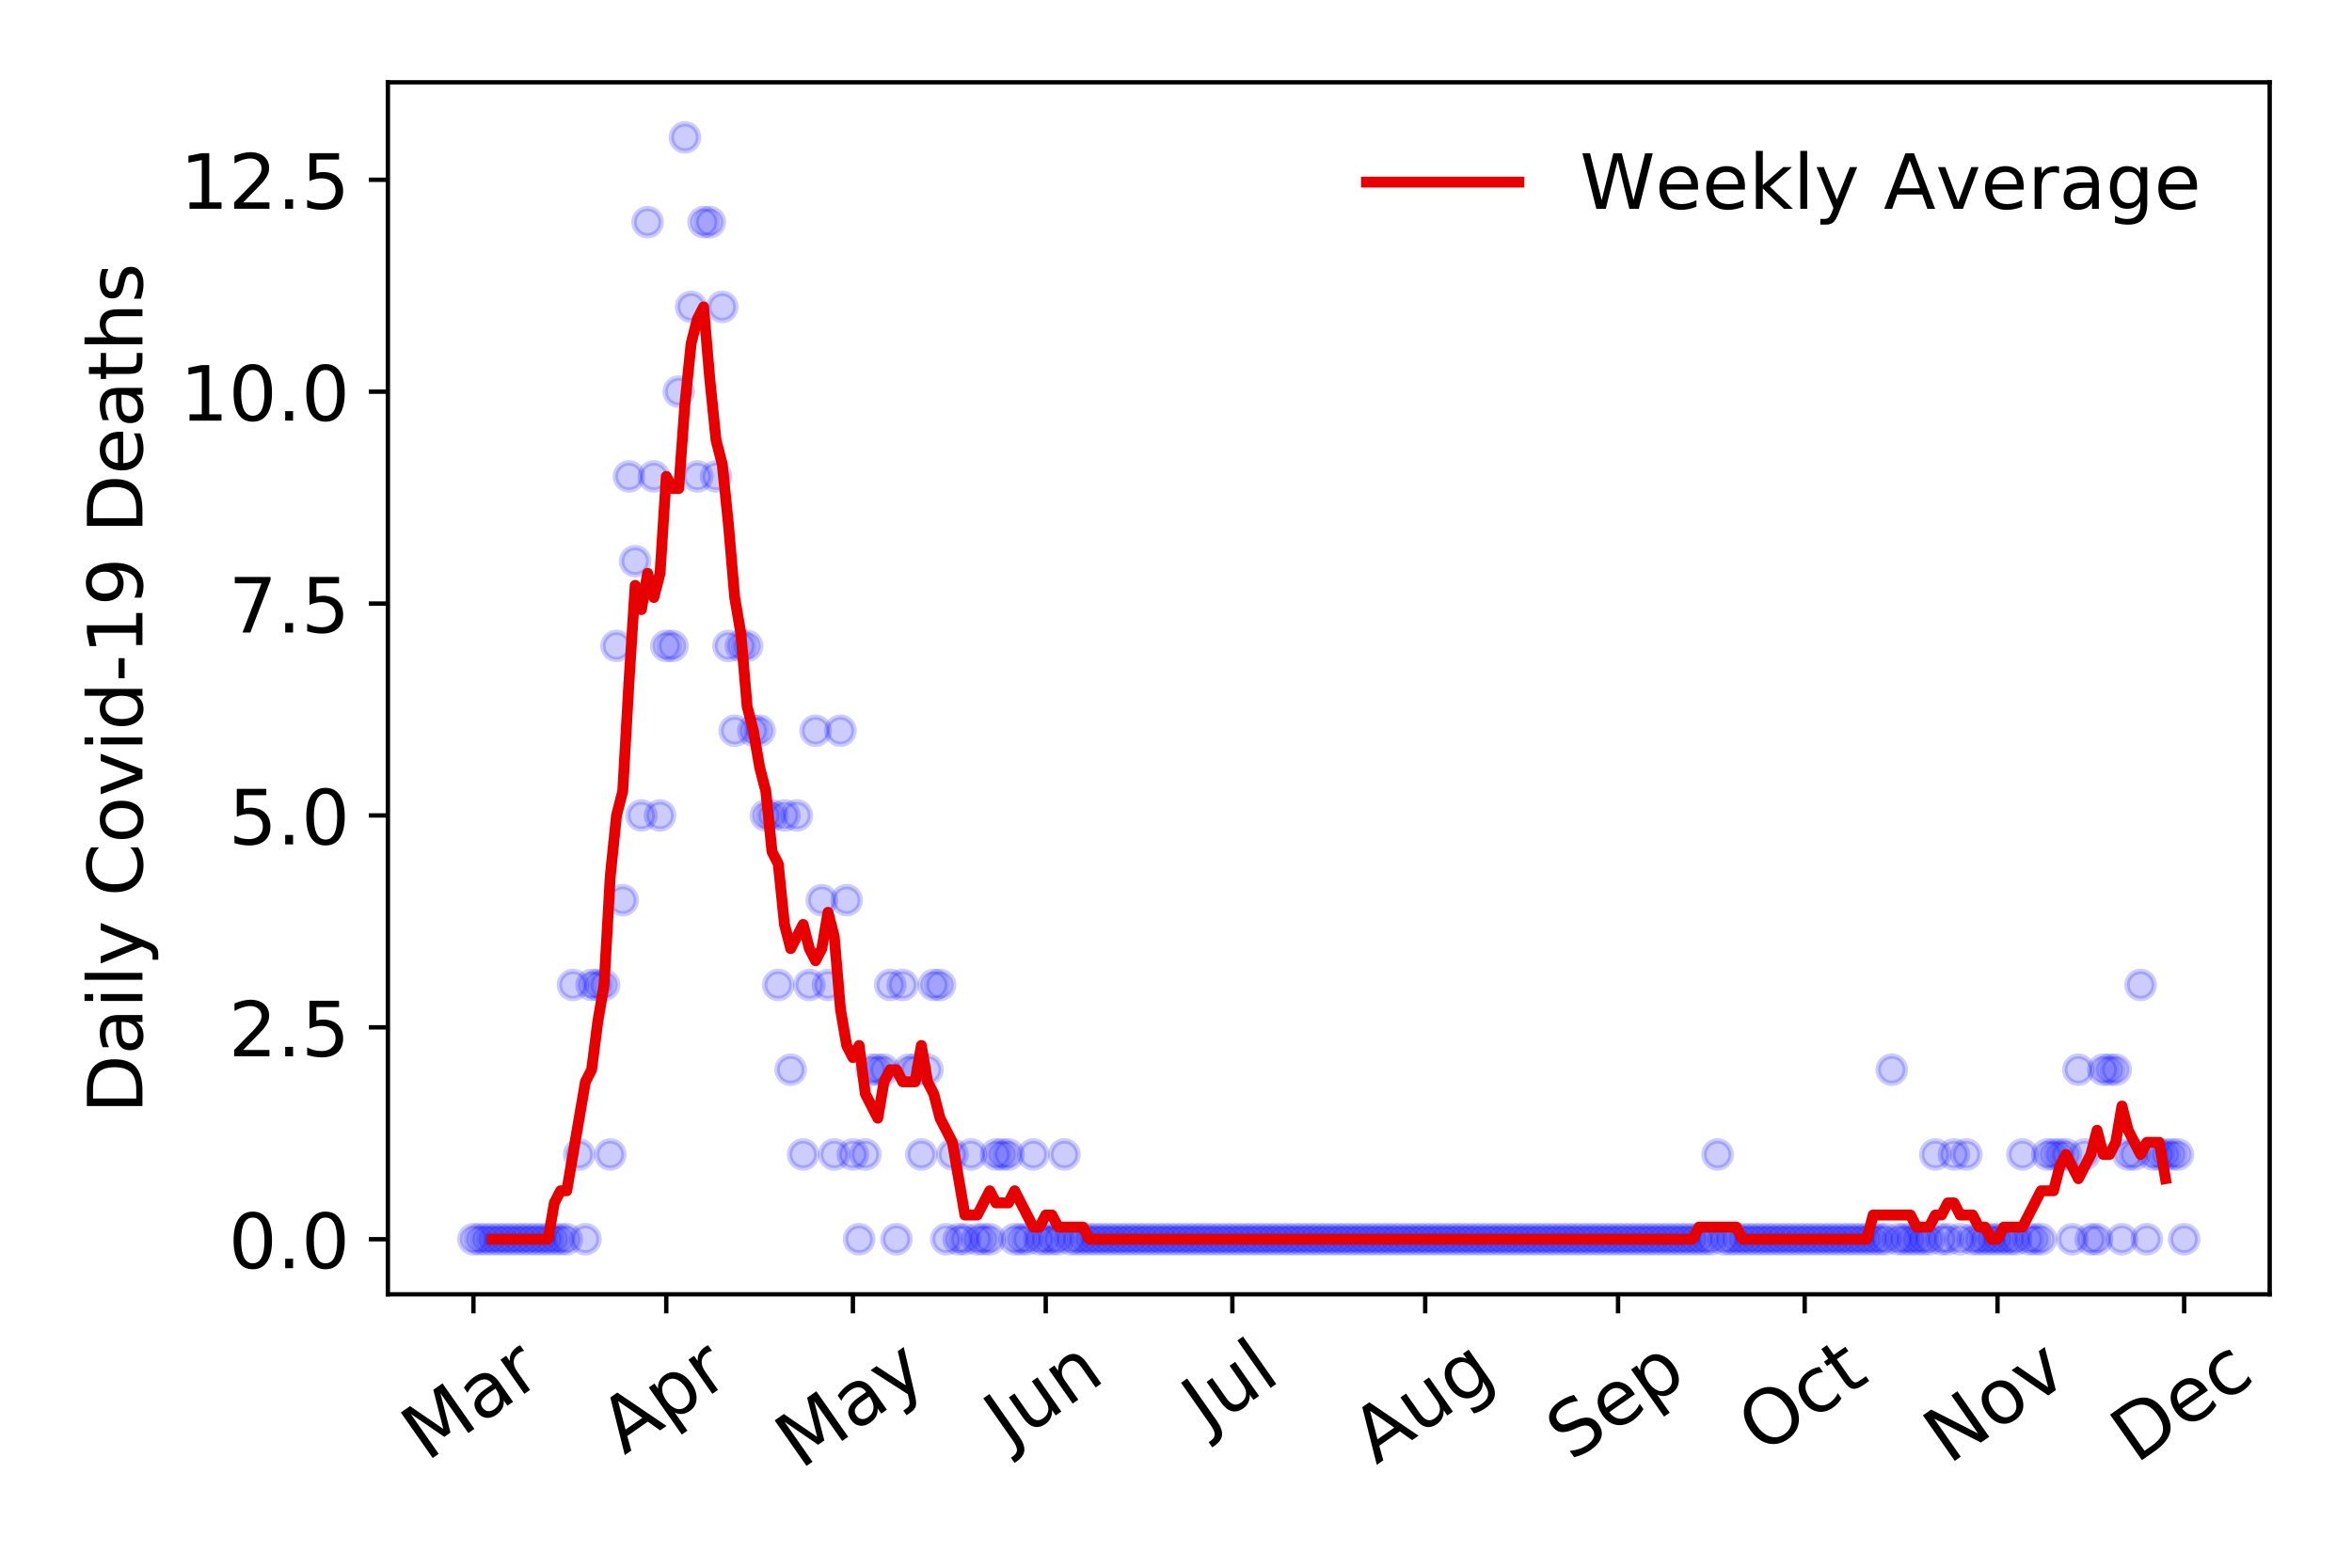 <?xml version="1.0" encoding="utf-8" standalone="no"?>
<!DOCTYPE svg PUBLIC "-//W3C//DTD SVG 1.1//EN"
  "http://www.w3.org/Graphics/SVG/1.1/DTD/svg11.dtd">
<!-- Created with matplotlib (https://matplotlib.org/) -->
<svg height="288pt" version="1.1" viewBox="0 0 432 288" width="432pt" xmlns="http://www.w3.org/2000/svg" xmlns:xlink="http://www.w3.org/1999/xlink">
 <defs>
  <style type="text/css">
*{stroke-linecap:butt;stroke-linejoin:round;}
  </style>
 </defs>
 <g id="figure_1">
  <g id="patch_1">
   <path d="M 0 288 
L 432 288 
L 432 0 
L 0 0 
z
" style="fill:#ffffff;"/>
  </g>
  <g id="axes_1">
   <g id="patch_2">
    <path d="M 71.245 237.778 
L 416.88 237.778 
L 416.88 15.12 
L 71.245 15.12 
z
" style="fill:#ffffff;"/>
   </g>
   <g id="matplotlib.axis_1">
    <g id="xtick_1">
     <g id="line2d_1">
      <defs>
       <path d="M 0 0 
L 0 3.5 
" id="m544b547a12" style="stroke:#000000;stroke-width:0.8;"/>
      </defs>
      <g>
       <use style="stroke:#000000;stroke-width:0.8;" x="86.956" xlink:href="#m544b547a12" y="237.778"/>
      </g>
     </g>
     <g id="text_1">
      <!-- Mar -->
      <defs>
       <path d="M 9.812 72.906 
L 24.516 72.906 
L 43.109 23.297 
L 61.812 72.906 
L 76.516 72.906 
L 76.516 0 
L 66.891 0 
L 66.891 64.016 
L 48.094 14.016 
L 38.188 14.016 
L 19.391 64.016 
L 19.391 0 
L 9.812 0 
z
" id="DejaVuSans-77"/>
       <path d="M 34.281 27.484 
Q 23.391 27.484 19.188 25 
Q 14.984 22.516 14.984 16.5 
Q 14.984 11.719 18.141 8.906 
Q 21.297 6.109 26.703 6.109 
Q 34.188 6.109 38.703 11.406 
Q 43.219 16.703 43.219 25.484 
L 43.219 27.484 
z
M 52.203 31.203 
L 52.203 0 
L 43.219 0 
L 43.219 8.297 
Q 40.141 3.328 35.547 0.953 
Q 30.953 -1.422 24.312 -1.422 
Q 15.922 -1.422 10.953 3.297 
Q 6 8.016 6 15.922 
Q 6 25.141 12.172 29.828 
Q 18.359 34.516 30.609 34.516 
L 43.219 34.516 
L 43.219 35.406 
Q 43.219 41.609 39.141 45 
Q 35.062 48.391 27.688 48.391 
Q 23 48.391 18.547 47.266 
Q 14.109 46.141 10.016 43.891 
L 10.016 52.203 
Q 14.938 54.109 19.578 55.047 
Q 24.219 56 28.609 56 
Q 40.484 56 46.344 49.844 
Q 52.203 43.703 52.203 31.203 
z
" id="DejaVuSans-97"/>
       <path d="M 41.109 46.297 
Q 39.594 47.172 37.812 47.578 
Q 36.031 48 33.891 48 
Q 26.266 48 22.188 43.047 
Q 18.109 38.094 18.109 28.812 
L 18.109 0 
L 9.078 0 
L 9.078 54.688 
L 18.109 54.688 
L 18.109 46.188 
Q 20.953 51.172 25.484 53.578 
Q 30.031 56 36.531 56 
Q 37.453 56 38.578 55.875 
Q 39.703 55.766 41.062 55.516 
z
" id="DejaVuSans-114"/>
      </defs>
      <g transform="translate(78.353 268.643)rotate(-35)scale(0.14 -0.14)">
       <use xlink:href="#DejaVuSans-77"/>
       <use x="86.279" xlink:href="#DejaVuSans-97"/>
       <use x="147.559" xlink:href="#DejaVuSans-114"/>
      </g>
     </g>
    </g>
    <g id="xtick_2">
     <g id="line2d_2">
      <g>
       <use style="stroke:#000000;stroke-width:0.8;" x="122.376" xlink:href="#m544b547a12" y="237.778"/>
      </g>
     </g>
     <g id="text_2">
      <!-- Apr -->
      <defs>
       <path d="M 34.188 63.188 
L 20.797 26.906 
L 47.609 26.906 
z
M 28.609 72.906 
L 39.797 72.906 
L 67.578 0 
L 57.328 0 
L 50.688 18.703 
L 17.828 18.703 
L 11.188 0 
L 0.781 0 
z
" id="DejaVuSans-65"/>
       <path d="M 18.109 8.203 
L 18.109 -20.797 
L 9.078 -20.797 
L 9.078 54.688 
L 18.109 54.688 
L 18.109 46.391 
Q 20.953 51.266 25.266 53.625 
Q 29.594 56 35.594 56 
Q 45.562 56 51.781 48.094 
Q 58.016 40.188 58.016 27.297 
Q 58.016 14.406 51.781 6.484 
Q 45.562 -1.422 35.594 -1.422 
Q 29.594 -1.422 25.266 0.953 
Q 20.953 3.328 18.109 8.203 
z
M 48.688 27.297 
Q 48.688 37.203 44.609 42.844 
Q 40.531 48.484 33.406 48.484 
Q 26.266 48.484 22.188 42.844 
Q 18.109 37.203 18.109 27.297 
Q 18.109 17.391 22.188 11.75 
Q 26.266 6.109 33.406 6.109 
Q 40.531 6.109 44.609 11.75 
Q 48.688 17.391 48.688 27.297 
z
" id="DejaVuSans-112"/>
      </defs>
      <g transform="translate(114.672 267.384)rotate(-35)scale(0.14 -0.14)">
       <use xlink:href="#DejaVuSans-65"/>
       <use x="68.408" xlink:href="#DejaVuSans-112"/>
       <use x="131.885" xlink:href="#DejaVuSans-114"/>
      </g>
     </g>
    </g>
    <g id="xtick_3">
     <g id="line2d_3">
      <g>
       <use style="stroke:#000000;stroke-width:0.8;" x="156.654" xlink:href="#m544b547a12" y="237.778"/>
      </g>
     </g>
     <g id="text_3">
      <!-- May -->
      <defs>
       <path d="M 32.172 -5.078 
Q 28.375 -14.844 24.75 -17.812 
Q 21.141 -20.797 15.094 -20.797 
L 7.906 -20.797 
L 7.906 -13.281 
L 13.188 -13.281 
Q 16.891 -13.281 18.938 -11.516 
Q 21 -9.766 23.484 -3.219 
L 25.094 0.875 
L 2.984 54.688 
L 12.5 54.688 
L 29.594 11.922 
L 46.688 54.688 
L 56.203 54.688 
z
" id="DejaVuSans-121"/>
      </defs>
      <g transform="translate(147.015 270.094)rotate(-35)scale(0.14 -0.14)">
       <use xlink:href="#DejaVuSans-77"/>
       <use x="86.279" xlink:href="#DejaVuSans-97"/>
       <use x="147.559" xlink:href="#DejaVuSans-121"/>
      </g>
     </g>
    </g>
    <g id="xtick_4">
     <g id="line2d_4">
      <g>
       <use style="stroke:#000000;stroke-width:0.8;" x="192.074" xlink:href="#m544b547a12" y="237.778"/>
      </g>
     </g>
     <g id="text_4">
      <!-- Jun -->
      <defs>
       <path d="M 9.812 72.906 
L 19.672 72.906 
L 19.672 5.078 
Q 19.672 -8.109 14.672 -14.062 
Q 9.672 -20.016 -1.422 -20.016 
L -5.172 -20.016 
L -5.172 -11.719 
L -2.094 -11.719 
Q 4.438 -11.719 7.125 -8.047 
Q 9.812 -4.391 9.812 5.078 
z
" id="DejaVuSans-74"/>
       <path d="M 8.5 21.578 
L 8.5 54.688 
L 17.484 54.688 
L 17.484 21.922 
Q 17.484 14.156 20.5 10.266 
Q 23.531 6.391 29.594 6.391 
Q 36.859 6.391 41.078 11.031 
Q 45.312 15.672 45.312 23.688 
L 45.312 54.688 
L 54.297 54.688 
L 54.297 0 
L 45.312 0 
L 45.312 8.406 
Q 42.047 3.422 37.719 1 
Q 33.406 -1.422 27.688 -1.422 
Q 18.266 -1.422 13.375 4.438 
Q 8.5 10.297 8.5 21.578 
z
M 31.109 56 
z
" id="DejaVuSans-117"/>
       <path d="M 54.891 33.016 
L 54.891 0 
L 45.906 0 
L 45.906 32.719 
Q 45.906 40.484 42.875 44.328 
Q 39.844 48.188 33.797 48.188 
Q 26.516 48.188 22.312 43.547 
Q 18.109 38.922 18.109 30.906 
L 18.109 0 
L 9.078 0 
L 9.078 54.688 
L 18.109 54.688 
L 18.109 46.188 
Q 21.344 51.125 25.703 53.562 
Q 30.078 56 35.797 56 
Q 45.219 56 50.047 50.172 
Q 54.891 44.344 54.891 33.016 
z
" id="DejaVuSans-110"/>
      </defs>
      <g transform="translate(185.331 266.039)rotate(-35)scale(0.14 -0.14)">
       <use xlink:href="#DejaVuSans-74"/>
       <use x="29.492" xlink:href="#DejaVuSans-117"/>
       <use x="92.871" xlink:href="#DejaVuSans-110"/>
      </g>
     </g>
    </g>
    <g id="xtick_5">
     <g id="line2d_5">
      <g>
       <use style="stroke:#000000;stroke-width:0.8;" x="226.352" xlink:href="#m544b547a12" y="237.778"/>
      </g>
     </g>
     <g id="text_5">
      <!-- Jul -->
      <defs>
       <path d="M 9.422 75.984 
L 18.406 75.984 
L 18.406 0 
L 9.422 0 
z
" id="DejaVuSans-108"/>
      </defs>
      <g transform="translate(221.65 263.181)rotate(-35)scale(0.14 -0.14)">
       <use xlink:href="#DejaVuSans-74"/>
       <use x="29.492" xlink:href="#DejaVuSans-117"/>
       <use x="92.871" xlink:href="#DejaVuSans-108"/>
      </g>
     </g>
    </g>
    <g id="xtick_6">
     <g id="line2d_6">
      <g>
       <use style="stroke:#000000;stroke-width:0.8;" x="261.773" xlink:href="#m544b547a12" y="237.778"/>
      </g>
     </g>
     <g id="text_6">
      <!-- Aug -->
      <defs>
       <path d="M 45.406 27.984 
Q 45.406 37.75 41.375 43.109 
Q 37.359 48.484 30.078 48.484 
Q 22.859 48.484 18.828 43.109 
Q 14.797 37.75 14.797 27.984 
Q 14.797 18.266 18.828 12.891 
Q 22.859 7.516 30.078 7.516 
Q 37.359 7.516 41.375 12.891 
Q 45.406 18.266 45.406 27.984 
z
M 54.391 6.781 
Q 54.391 -7.172 48.188 -13.984 
Q 42 -20.797 29.203 -20.797 
Q 24.469 -20.797 20.266 -20.094 
Q 16.062 -19.391 12.109 -17.922 
L 12.109 -9.188 
Q 16.062 -11.328 19.922 -12.344 
Q 23.781 -13.375 27.781 -13.375 
Q 36.625 -13.375 41.016 -8.766 
Q 45.406 -4.156 45.406 5.172 
L 45.406 9.625 
Q 42.625 4.781 38.281 2.391 
Q 33.938 0 27.875 0 
Q 17.828 0 11.672 7.656 
Q 5.516 15.328 5.516 27.984 
Q 5.516 40.672 11.672 48.328 
Q 17.828 56 27.875 56 
Q 33.938 56 38.281 53.609 
Q 42.625 51.219 45.406 46.391 
L 45.406 54.688 
L 54.391 54.688 
z
" id="DejaVuSans-103"/>
      </defs>
      <g transform="translate(252.792 269.172)rotate(-35)scale(0.14 -0.14)">
       <use xlink:href="#DejaVuSans-65"/>
       <use x="68.408" xlink:href="#DejaVuSans-117"/>
       <use x="131.787" xlink:href="#DejaVuSans-103"/>
      </g>
     </g>
    </g>
    <g id="xtick_7">
     <g id="line2d_7">
      <g>
       <use style="stroke:#000000;stroke-width:0.8;" x="297.193" xlink:href="#m544b547a12" y="237.778"/>
      </g>
     </g>
     <g id="text_7">
      <!-- Sep -->
      <defs>
       <path d="M 53.516 70.516 
L 53.516 60.891 
Q 47.906 63.578 42.922 64.891 
Q 37.938 66.219 33.297 66.219 
Q 25.25 66.219 20.875 63.094 
Q 16.5 59.969 16.5 54.203 
Q 16.5 49.359 19.406 46.891 
Q 22.312 44.438 30.422 42.922 
L 36.375 41.703 
Q 47.406 39.594 52.656 34.297 
Q 57.906 29 57.906 20.125 
Q 57.906 9.516 50.797 4.047 
Q 43.703 -1.422 29.984 -1.422 
Q 24.812 -1.422 18.969 -0.25 
Q 13.141 0.922 6.891 3.219 
L 6.891 13.375 
Q 12.891 10.016 18.656 8.297 
Q 24.422 6.594 29.984 6.594 
Q 38.422 6.594 43.016 9.906 
Q 47.609 13.234 47.609 19.391 
Q 47.609 24.75 44.312 27.781 
Q 41.016 30.812 33.5 32.328 
L 27.484 33.5 
Q 16.453 35.688 11.516 40.375 
Q 6.594 45.062 6.594 53.422 
Q 6.594 63.094 13.406 68.656 
Q 20.219 74.219 32.172 74.219 
Q 37.312 74.219 42.625 73.281 
Q 47.953 72.359 53.516 70.516 
z
" id="DejaVuSans-83"/>
       <path d="M 56.203 29.594 
L 56.203 25.203 
L 14.891 25.203 
Q 15.484 15.922 20.484 11.062 
Q 25.484 6.203 34.422 6.203 
Q 39.594 6.203 44.453 7.469 
Q 49.312 8.734 54.109 11.281 
L 54.109 2.781 
Q 49.266 0.734 44.188 -0.344 
Q 39.109 -1.422 33.891 -1.422 
Q 20.797 -1.422 13.156 6.188 
Q 5.516 13.812 5.516 26.812 
Q 5.516 40.234 12.766 48.109 
Q 20.016 56 32.328 56 
Q 43.359 56 49.781 48.891 
Q 56.203 41.797 56.203 29.594 
z
M 47.219 32.234 
Q 47.125 39.594 43.094 43.984 
Q 39.062 48.391 32.422 48.391 
Q 24.906 48.391 20.391 44.141 
Q 15.875 39.891 15.188 32.172 
z
" id="DejaVuSans-101"/>
      </defs>
      <g transform="translate(288.6 268.629)rotate(-35)scale(0.14 -0.14)">
       <use xlink:href="#DejaVuSans-83"/>
       <use x="63.477" xlink:href="#DejaVuSans-101"/>
       <use x="125" xlink:href="#DejaVuSans-112"/>
      </g>
     </g>
    </g>
    <g id="xtick_8">
     <g id="line2d_8">
      <g>
       <use style="stroke:#000000;stroke-width:0.8;" x="331.471" xlink:href="#m544b547a12" y="237.778"/>
      </g>
     </g>
     <g id="text_8">
      <!-- Oct -->
      <defs>
       <path d="M 39.406 66.219 
Q 28.656 66.219 22.328 58.203 
Q 16.016 50.203 16.016 36.375 
Q 16.016 22.609 22.328 14.594 
Q 28.656 6.594 39.406 6.594 
Q 50.141 6.594 56.422 14.594 
Q 62.703 22.609 62.703 36.375 
Q 62.703 50.203 56.422 58.203 
Q 50.141 66.219 39.406 66.219 
z
M 39.406 74.219 
Q 54.734 74.219 63.906 63.938 
Q 73.094 53.656 73.094 36.375 
Q 73.094 19.141 63.906 8.859 
Q 54.734 -1.422 39.406 -1.422 
Q 24.031 -1.422 14.812 8.828 
Q 5.609 19.094 5.609 36.375 
Q 5.609 53.656 14.812 63.938 
Q 24.031 74.219 39.406 74.219 
z
" id="DejaVuSans-79"/>
       <path d="M 48.781 52.594 
L 48.781 44.188 
Q 44.969 46.297 41.141 47.344 
Q 37.312 48.391 33.406 48.391 
Q 24.656 48.391 19.812 42.844 
Q 14.984 37.312 14.984 27.297 
Q 14.984 17.281 19.812 11.734 
Q 24.656 6.203 33.406 6.203 
Q 37.312 6.203 41.141 7.25 
Q 44.969 8.297 48.781 10.406 
L 48.781 2.094 
Q 45.016 0.344 40.984 -0.531 
Q 36.969 -1.422 32.422 -1.422 
Q 20.062 -1.422 12.781 6.344 
Q 5.516 14.109 5.516 27.297 
Q 5.516 40.672 12.859 48.328 
Q 20.219 56 33.016 56 
Q 37.156 56 41.109 55.141 
Q 45.062 54.297 48.781 52.594 
z
" id="DejaVuSans-99"/>
       <path d="M 18.312 70.219 
L 18.312 54.688 
L 36.812 54.688 
L 36.812 47.703 
L 18.312 47.703 
L 18.312 18.016 
Q 18.312 11.328 20.141 9.422 
Q 21.969 7.516 27.594 7.516 
L 36.812 7.516 
L 36.812 0 
L 27.594 0 
Q 17.188 0 13.234 3.875 
Q 9.281 7.766 9.281 18.016 
L 9.281 47.703 
L 2.688 47.703 
L 2.688 54.688 
L 9.281 54.688 
L 9.281 70.219 
z
" id="DejaVuSans-116"/>
      </defs>
      <g transform="translate(323.772 267.377)rotate(-35)scale(0.14 -0.14)">
       <use xlink:href="#DejaVuSans-79"/>
       <use x="78.711" xlink:href="#DejaVuSans-99"/>
       <use x="133.691" xlink:href="#DejaVuSans-116"/>
      </g>
     </g>
    </g>
    <g id="xtick_9">
     <g id="line2d_9">
      <g>
       <use style="stroke:#000000;stroke-width:0.8;" x="366.891" xlink:href="#m544b547a12" y="237.778"/>
      </g>
     </g>
     <g id="text_9">
      <!-- Nov -->
      <defs>
       <path d="M 9.812 72.906 
L 23.094 72.906 
L 55.422 11.922 
L 55.422 72.906 
L 64.984 72.906 
L 64.984 0 
L 51.703 0 
L 19.391 60.984 
L 19.391 0 
L 9.812 0 
z
" id="DejaVuSans-78"/>
       <path d="M 30.609 48.391 
Q 23.391 48.391 19.188 42.75 
Q 14.984 37.109 14.984 27.297 
Q 14.984 17.484 19.156 11.844 
Q 23.344 6.203 30.609 6.203 
Q 37.797 6.203 41.984 11.859 
Q 46.188 17.531 46.188 27.297 
Q 46.188 37.016 41.984 42.703 
Q 37.797 48.391 30.609 48.391 
z
M 30.609 56 
Q 42.328 56 49.016 48.375 
Q 55.719 40.766 55.719 27.297 
Q 55.719 13.875 49.016 6.219 
Q 42.328 -1.422 30.609 -1.422 
Q 18.844 -1.422 12.172 6.219 
Q 5.516 13.875 5.516 27.297 
Q 5.516 40.766 12.172 48.375 
Q 18.844 56 30.609 56 
z
" id="DejaVuSans-111"/>
       <path d="M 2.984 54.688 
L 12.5 54.688 
L 29.594 8.797 
L 46.688 54.688 
L 56.203 54.688 
L 35.688 0 
L 23.484 0 
z
" id="DejaVuSans-118"/>
      </defs>
      <g transform="translate(357.915 269.166)rotate(-35)scale(0.14 -0.14)">
       <use xlink:href="#DejaVuSans-78"/>
       <use x="74.805" xlink:href="#DejaVuSans-111"/>
       <use x="135.986" xlink:href="#DejaVuSans-118"/>
      </g>
     </g>
    </g>
    <g id="xtick_10">
     <g id="line2d_10">
      <g>
       <use style="stroke:#000000;stroke-width:0.8;" x="401.169" xlink:href="#m544b547a12" y="237.778"/>
      </g>
     </g>
     <g id="text_10">
      <!-- Dec -->
      <defs>
       <path d="M 19.672 64.797 
L 19.672 8.109 
L 31.594 8.109 
Q 46.688 8.109 53.688 14.938 
Q 60.688 21.781 60.688 36.531 
Q 60.688 51.172 53.688 57.984 
Q 46.688 64.797 31.594 64.797 
z
M 9.812 72.906 
L 30.078 72.906 
Q 51.266 72.906 61.172 64.094 
Q 71.094 55.281 71.094 36.531 
Q 71.094 17.672 61.125 8.828 
Q 51.172 0 30.078 0 
L 9.812 0 
z
" id="DejaVuSans-68"/>
      </defs>
      <g transform="translate(392.289 269.032)rotate(-35)scale(0.14 -0.14)">
       <use xlink:href="#DejaVuSans-68"/>
       <use x="77.002" xlink:href="#DejaVuSans-101"/>
       <use x="138.525" xlink:href="#DejaVuSans-99"/>
      </g>
     </g>
    </g>
   </g>
   <g id="matplotlib.axis_2">
    <g id="ytick_1">
     <g id="line2d_11">
      <defs>
       <path d="M 0 0 
L -3.5 0 
" id="m66e462544b" style="stroke:#000000;stroke-width:0.8;"/>
      </defs>
      <g>
       <use style="stroke:#000000;stroke-width:0.8;" x="71.245" xlink:href="#m66e462544b" y="227.657"/>
      </g>
     </g>
     <g id="text_11">
      <!-- 0.0 -->
      <defs>
       <path d="M 31.781 66.406 
Q 24.172 66.406 20.328 58.906 
Q 16.5 51.422 16.5 36.375 
Q 16.5 21.391 20.328 13.891 
Q 24.172 6.391 31.781 6.391 
Q 39.453 6.391 43.281 13.891 
Q 47.125 21.391 47.125 36.375 
Q 47.125 51.422 43.281 58.906 
Q 39.453 66.406 31.781 66.406 
z
M 31.781 74.219 
Q 44.047 74.219 50.516 64.516 
Q 56.984 54.828 56.984 36.375 
Q 56.984 17.969 50.516 8.266 
Q 44.047 -1.422 31.781 -1.422 
Q 19.531 -1.422 13.062 8.266 
Q 6.594 17.969 6.594 36.375 
Q 6.594 54.828 13.062 64.516 
Q 19.531 74.219 31.781 74.219 
z
" id="DejaVuSans-48"/>
       <path d="M 10.688 12.406 
L 21 12.406 
L 21 0 
L 10.688 0 
z
" id="DejaVuSans-46"/>
      </defs>
      <g transform="translate(41.981 232.976)scale(0.14 -0.14)">
       <use xlink:href="#DejaVuSans-48"/>
       <use x="63.623" xlink:href="#DejaVuSans-46"/>
       <use x="95.41" xlink:href="#DejaVuSans-48"/>
      </g>
     </g>
    </g>
    <g id="ytick_2">
     <g id="line2d_12">
      <g>
       <use style="stroke:#000000;stroke-width:0.8;" x="71.245" xlink:href="#m66e462544b" y="188.731"/>
      </g>
     </g>
     <g id="text_12">
      <!-- 2.5 -->
      <defs>
       <path d="M 19.188 8.297 
L 53.609 8.297 
L 53.609 0 
L 7.328 0 
L 7.328 8.297 
Q 12.938 14.109 22.625 23.891 
Q 32.328 33.688 34.812 36.531 
Q 39.547 41.844 41.422 45.531 
Q 43.312 49.219 43.312 52.781 
Q 43.312 58.594 39.234 62.25 
Q 35.156 65.922 28.609 65.922 
Q 23.969 65.922 18.812 64.312 
Q 13.672 62.703 7.812 59.422 
L 7.812 69.391 
Q 13.766 71.781 18.938 73 
Q 24.125 74.219 28.422 74.219 
Q 39.75 74.219 46.484 68.547 
Q 53.219 62.891 53.219 53.422 
Q 53.219 48.922 51.531 44.891 
Q 49.859 40.875 45.406 35.406 
Q 44.188 33.984 37.641 27.219 
Q 31.109 20.453 19.188 8.297 
z
" id="DejaVuSans-50"/>
       <path d="M 10.797 72.906 
L 49.516 72.906 
L 49.516 64.594 
L 19.828 64.594 
L 19.828 46.734 
Q 21.969 47.469 24.109 47.828 
Q 26.266 48.188 28.422 48.188 
Q 40.625 48.188 47.75 41.5 
Q 54.891 34.812 54.891 23.391 
Q 54.891 11.625 47.562 5.094 
Q 40.234 -1.422 26.906 -1.422 
Q 22.312 -1.422 17.547 -0.641 
Q 12.797 0.141 7.719 1.703 
L 7.719 11.625 
Q 12.109 9.234 16.797 8.062 
Q 21.484 6.891 26.703 6.891 
Q 35.156 6.891 40.078 11.328 
Q 45.016 15.766 45.016 23.391 
Q 45.016 31 40.078 35.438 
Q 35.156 39.891 26.703 39.891 
Q 22.75 39.891 18.812 39.016 
Q 14.891 38.141 10.797 36.281 
z
" id="DejaVuSans-53"/>
      </defs>
      <g transform="translate(41.981 194.05)scale(0.14 -0.14)">
       <use xlink:href="#DejaVuSans-50"/>
       <use x="63.623" xlink:href="#DejaVuSans-46"/>
       <use x="95.41" xlink:href="#DejaVuSans-53"/>
      </g>
     </g>
    </g>
    <g id="ytick_3">
     <g id="line2d_13">
      <g>
       <use style="stroke:#000000;stroke-width:0.8;" x="71.245" xlink:href="#m66e462544b" y="149.805"/>
      </g>
     </g>
     <g id="text_13">
      <!-- 5.0 -->
      <g transform="translate(41.981 155.124)scale(0.14 -0.14)">
       <use xlink:href="#DejaVuSans-53"/>
       <use x="63.623" xlink:href="#DejaVuSans-46"/>
       <use x="95.41" xlink:href="#DejaVuSans-48"/>
      </g>
     </g>
    </g>
    <g id="ytick_4">
     <g id="line2d_14">
      <g>
       <use style="stroke:#000000;stroke-width:0.8;" x="71.245" xlink:href="#m66e462544b" y="110.879"/>
      </g>
     </g>
     <g id="text_14">
      <!-- 7.5 -->
      <defs>
       <path d="M 8.203 72.906 
L 55.078 72.906 
L 55.078 68.703 
L 28.609 0 
L 18.312 0 
L 43.219 64.594 
L 8.203 64.594 
z
" id="DejaVuSans-55"/>
      </defs>
      <g transform="translate(41.981 116.197)scale(0.14 -0.14)">
       <use xlink:href="#DejaVuSans-55"/>
       <use x="63.623" xlink:href="#DejaVuSans-46"/>
       <use x="95.41" xlink:href="#DejaVuSans-53"/>
      </g>
     </g>
    </g>
    <g id="ytick_5">
     <g id="line2d_15">
      <g>
       <use style="stroke:#000000;stroke-width:0.8;" x="71.245" xlink:href="#m66e462544b" y="71.952"/>
      </g>
     </g>
     <g id="text_15">
      <!-- 10.0 -->
      <defs>
       <path d="M 12.406 8.297 
L 28.516 8.297 
L 28.516 63.922 
L 10.984 60.406 
L 10.984 69.391 
L 28.422 72.906 
L 38.281 72.906 
L 38.281 8.297 
L 54.391 8.297 
L 54.391 0 
L 12.406 0 
z
" id="DejaVuSans-49"/>
      </defs>
      <g transform="translate(33.073 77.271)scale(0.14 -0.14)">
       <use xlink:href="#DejaVuSans-49"/>
       <use x="63.623" xlink:href="#DejaVuSans-48"/>
       <use x="127.246" xlink:href="#DejaVuSans-46"/>
       <use x="159.033" xlink:href="#DejaVuSans-48"/>
      </g>
     </g>
    </g>
    <g id="ytick_6">
     <g id="line2d_16">
      <g>
       <use style="stroke:#000000;stroke-width:0.8;" x="71.245" xlink:href="#m66e462544b" y="33.026"/>
      </g>
     </g>
     <g id="text_16">
      <!-- 12.5 -->
      <g transform="translate(33.073 38.345)scale(0.14 -0.14)">
       <use xlink:href="#DejaVuSans-49"/>
       <use x="63.623" xlink:href="#DejaVuSans-50"/>
       <use x="127.246" xlink:href="#DejaVuSans-46"/>
       <use x="159.033" xlink:href="#DejaVuSans-53"/>
      </g>
     </g>
    </g>
    <g id="text_17">
     <!-- Daily Covid-19 Deaths -->
     <defs>
      <path d="M 9.422 54.688 
L 18.406 54.688 
L 18.406 0 
L 9.422 0 
z
M 9.422 75.984 
L 18.406 75.984 
L 18.406 64.594 
L 9.422 64.594 
z
" id="DejaVuSans-105"/>
      <path id="DejaVuSans-32"/>
      <path d="M 64.406 67.281 
L 64.406 56.891 
Q 59.422 61.531 53.781 63.812 
Q 48.141 66.109 41.797 66.109 
Q 29.297 66.109 22.656 58.469 
Q 16.016 50.828 16.016 36.375 
Q 16.016 21.969 22.656 14.328 
Q 29.297 6.688 41.797 6.688 
Q 48.141 6.688 53.781 8.984 
Q 59.422 11.281 64.406 15.922 
L 64.406 5.609 
Q 59.234 2.094 53.438 0.328 
Q 47.656 -1.422 41.219 -1.422 
Q 24.656 -1.422 15.125 8.703 
Q 5.609 18.844 5.609 36.375 
Q 5.609 53.953 15.125 64.078 
Q 24.656 74.219 41.219 74.219 
Q 47.75 74.219 53.531 72.484 
Q 59.328 70.75 64.406 67.281 
z
" id="DejaVuSans-67"/>
      <path d="M 45.406 46.391 
L 45.406 75.984 
L 54.391 75.984 
L 54.391 0 
L 45.406 0 
L 45.406 8.203 
Q 42.578 3.328 38.25 0.953 
Q 33.938 -1.422 27.875 -1.422 
Q 17.969 -1.422 11.734 6.484 
Q 5.516 14.406 5.516 27.297 
Q 5.516 40.188 11.734 48.094 
Q 17.969 56 27.875 56 
Q 33.938 56 38.25 53.625 
Q 42.578 51.266 45.406 46.391 
z
M 14.797 27.297 
Q 14.797 17.391 18.875 11.75 
Q 22.953 6.109 30.078 6.109 
Q 37.203 6.109 41.297 11.75 
Q 45.406 17.391 45.406 27.297 
Q 45.406 37.203 41.297 42.844 
Q 37.203 48.484 30.078 48.484 
Q 22.953 48.484 18.875 42.844 
Q 14.797 37.203 14.797 27.297 
z
" id="DejaVuSans-100"/>
      <path d="M 4.891 31.391 
L 31.203 31.391 
L 31.203 23.391 
L 4.891 23.391 
z
" id="DejaVuSans-45"/>
      <path d="M 10.984 1.516 
L 10.984 10.5 
Q 14.703 8.734 18.5 7.812 
Q 22.312 6.891 25.984 6.891 
Q 35.75 6.891 40.891 13.453 
Q 46.047 20.016 46.781 33.406 
Q 43.953 29.203 39.594 26.953 
Q 35.25 24.703 29.984 24.703 
Q 19.047 24.703 12.672 31.312 
Q 6.297 37.938 6.297 49.422 
Q 6.297 60.641 12.938 67.422 
Q 19.578 74.219 30.609 74.219 
Q 43.266 74.219 49.922 64.516 
Q 56.594 54.828 56.594 36.375 
Q 56.594 19.141 48.406 8.859 
Q 40.234 -1.422 26.422 -1.422 
Q 22.703 -1.422 18.891 -0.688 
Q 15.094 0.047 10.984 1.516 
z
M 30.609 32.422 
Q 37.25 32.422 41.125 36.953 
Q 45.016 41.5 45.016 49.422 
Q 45.016 57.281 41.125 61.844 
Q 37.25 66.406 30.609 66.406 
Q 23.969 66.406 20.094 61.844 
Q 16.219 57.281 16.219 49.422 
Q 16.219 41.5 20.094 36.953 
Q 23.969 32.422 30.609 32.422 
z
" id="DejaVuSans-57"/>
      <path d="M 54.891 33.016 
L 54.891 0 
L 45.906 0 
L 45.906 32.719 
Q 45.906 40.484 42.875 44.328 
Q 39.844 48.188 33.797 48.188 
Q 26.516 48.188 22.312 43.547 
Q 18.109 38.922 18.109 30.906 
L 18.109 0 
L 9.078 0 
L 9.078 75.984 
L 18.109 75.984 
L 18.109 46.188 
Q 21.344 51.125 25.703 53.562 
Q 30.078 56 35.797 56 
Q 45.219 56 50.047 50.172 
Q 54.891 44.344 54.891 33.016 
z
" id="DejaVuSans-104"/>
      <path d="M 44.281 53.078 
L 44.281 44.578 
Q 40.484 46.531 36.375 47.5 
Q 32.281 48.484 27.875 48.484 
Q 21.188 48.484 17.844 46.438 
Q 14.5 44.391 14.5 40.281 
Q 14.5 37.156 16.891 35.375 
Q 19.281 33.594 26.516 31.984 
L 29.594 31.297 
Q 39.156 29.25 43.188 25.516 
Q 47.219 21.781 47.219 15.094 
Q 47.219 7.469 41.188 3.016 
Q 35.156 -1.422 24.609 -1.422 
Q 20.219 -1.422 15.453 -0.562 
Q 10.688 0.297 5.422 2 
L 5.422 11.281 
Q 10.406 8.688 15.234 7.391 
Q 20.062 6.109 24.812 6.109 
Q 31.156 6.109 34.562 8.281 
Q 37.984 10.453 37.984 14.406 
Q 37.984 18.062 35.516 20.016 
Q 33.062 21.969 24.703 23.781 
L 21.578 24.516 
Q 13.234 26.266 9.516 29.906 
Q 5.812 33.547 5.812 39.891 
Q 5.812 47.609 11.281 51.797 
Q 16.75 56 26.812 56 
Q 31.781 56 36.172 55.266 
Q 40.578 54.547 44.281 53.078 
z
" id="DejaVuSans-115"/>
     </defs>
     <g transform="translate(26.162 204.56)rotate(-90)scale(0.14 -0.14)">
      <use xlink:href="#DejaVuSans-68"/>
      <use x="77.002" xlink:href="#DejaVuSans-97"/>
      <use x="138.281" xlink:href="#DejaVuSans-105"/>
      <use x="166.064" xlink:href="#DejaVuSans-108"/>
      <use x="193.848" xlink:href="#DejaVuSans-121"/>
      <use x="253.027" xlink:href="#DejaVuSans-32"/>
      <use x="284.814" xlink:href="#DejaVuSans-67"/>
      <use x="354.639" xlink:href="#DejaVuSans-111"/>
      <use x="415.82" xlink:href="#DejaVuSans-118"/>
      <use x="475" xlink:href="#DejaVuSans-105"/>
      <use x="502.783" xlink:href="#DejaVuSans-100"/>
      <use x="566.26" xlink:href="#DejaVuSans-45"/>
      <use x="602.344" xlink:href="#DejaVuSans-49"/>
      <use x="665.967" xlink:href="#DejaVuSans-57"/>
      <use x="729.59" xlink:href="#DejaVuSans-32"/>
      <use x="761.377" xlink:href="#DejaVuSans-68"/>
      <use x="838.379" xlink:href="#DejaVuSans-101"/>
      <use x="899.902" xlink:href="#DejaVuSans-97"/>
      <use x="961.182" xlink:href="#DejaVuSans-116"/>
      <use x="1000.391" xlink:href="#DejaVuSans-104"/>
      <use x="1063.77" xlink:href="#DejaVuSans-115"/>
     </g>
    </g>
   </g>
   <g id="line2d_17">
    <defs>
     <path d="M 0 2.5 
C 0.663 2.5 1.299 2.237 1.768 1.768 
C 2.237 1.299 2.5 0.663 2.5 0 
C 2.5 -0.663 2.237 -1.299 1.768 -1.768 
C 1.299 -2.237 0.663 -2.5 0 -2.5 
C -0.663 -2.5 -1.299 -2.237 -1.768 -1.768 
C -2.237 -1.299 -2.5 -0.663 -2.5 0 
C -2.5 0.663 -2.237 1.299 -1.768 1.768 
C -1.299 2.237 -0.663 2.5 0 2.5 
z
" id="m260f10e799" style="stroke:#0000ff;stroke-opacity:0.2;"/>
    </defs>
    <g clip-path="url(#p89ea8c53a1)">
     <use style="fill:#0000ff;fill-opacity:0.2;stroke:#0000ff;stroke-opacity:0.2;" x="86.956" xlink:href="#m260f10e799" y="227.657"/>
     <use style="fill:#0000ff;fill-opacity:0.2;stroke:#0000ff;stroke-opacity:0.2;" x="88.098" xlink:href="#m260f10e799" y="227.657"/>
     <use style="fill:#0000ff;fill-opacity:0.2;stroke:#0000ff;stroke-opacity:0.2;" x="89.241" xlink:href="#m260f10e799" y="227.657"/>
     <use style="fill:#0000ff;fill-opacity:0.2;stroke:#0000ff;stroke-opacity:0.2;" x="90.383" xlink:href="#m260f10e799" y="227.657"/>
     <use style="fill:#0000ff;fill-opacity:0.2;stroke:#0000ff;stroke-opacity:0.2;" x="91.526" xlink:href="#m260f10e799" y="227.657"/>
     <use style="fill:#0000ff;fill-opacity:0.2;stroke:#0000ff;stroke-opacity:0.2;" x="92.669" xlink:href="#m260f10e799" y="227.657"/>
     <use style="fill:#0000ff;fill-opacity:0.2;stroke:#0000ff;stroke-opacity:0.2;" x="93.811" xlink:href="#m260f10e799" y="227.657"/>
     <use style="fill:#0000ff;fill-opacity:0.2;stroke:#0000ff;stroke-opacity:0.2;" x="94.954" xlink:href="#m260f10e799" y="227.657"/>
     <use style="fill:#0000ff;fill-opacity:0.2;stroke:#0000ff;stroke-opacity:0.2;" x="96.096" xlink:href="#m260f10e799" y="227.657"/>
     <use style="fill:#0000ff;fill-opacity:0.2;stroke:#0000ff;stroke-opacity:0.2;" x="97.239" xlink:href="#m260f10e799" y="227.657"/>
     <use style="fill:#0000ff;fill-opacity:0.2;stroke:#0000ff;stroke-opacity:0.2;" x="98.382" xlink:href="#m260f10e799" y="227.657"/>
     <use style="fill:#0000ff;fill-opacity:0.2;stroke:#0000ff;stroke-opacity:0.2;" x="99.524" xlink:href="#m260f10e799" y="227.657"/>
     <use style="fill:#0000ff;fill-opacity:0.2;stroke:#0000ff;stroke-opacity:0.2;" x="100.667" xlink:href="#m260f10e799" y="227.657"/>
     <use style="fill:#0000ff;fill-opacity:0.2;stroke:#0000ff;stroke-opacity:0.2;" x="101.809" xlink:href="#m260f10e799" y="227.657"/>
     <use style="fill:#0000ff;fill-opacity:0.2;stroke:#0000ff;stroke-opacity:0.2;" x="102.952" xlink:href="#m260f10e799" y="227.657"/>
     <use style="fill:#0000ff;fill-opacity:0.2;stroke:#0000ff;stroke-opacity:0.2;" x="104.095" xlink:href="#m260f10e799" y="227.657"/>
     <use style="fill:#0000ff;fill-opacity:0.2;stroke:#0000ff;stroke-opacity:0.2;" x="105.237" xlink:href="#m260f10e799" y="180.946"/>
     <use style="fill:#0000ff;fill-opacity:0.2;stroke:#0000ff;stroke-opacity:0.2;" x="106.38" xlink:href="#m260f10e799" y="212.087"/>
     <use style="fill:#0000ff;fill-opacity:0.2;stroke:#0000ff;stroke-opacity:0.2;" x="107.522" xlink:href="#m260f10e799" y="227.657"/>
     <use style="fill:#0000ff;fill-opacity:0.2;stroke:#0000ff;stroke-opacity:0.2;" x="108.665" xlink:href="#m260f10e799" y="180.946"/>
     <use style="fill:#0000ff;fill-opacity:0.2;stroke:#0000ff;stroke-opacity:0.2;" x="109.808" xlink:href="#m260f10e799" y="180.946"/>
     <use style="fill:#0000ff;fill-opacity:0.2;stroke:#0000ff;stroke-opacity:0.2;" x="110.95" xlink:href="#m260f10e799" y="180.946"/>
     <use style="fill:#0000ff;fill-opacity:0.2;stroke:#0000ff;stroke-opacity:0.2;" x="112.093" xlink:href="#m260f10e799" y="212.087"/>
     <use style="fill:#0000ff;fill-opacity:0.2;stroke:#0000ff;stroke-opacity:0.2;" x="113.235" xlink:href="#m260f10e799" y="118.664"/>
     <use style="fill:#0000ff;fill-opacity:0.2;stroke:#0000ff;stroke-opacity:0.2;" x="114.378" xlink:href="#m260f10e799" y="165.375"/>
     <use style="fill:#0000ff;fill-opacity:0.2;stroke:#0000ff;stroke-opacity:0.2;" x="115.521" xlink:href="#m260f10e799" y="87.523"/>
     <use style="fill:#0000ff;fill-opacity:0.2;stroke:#0000ff;stroke-opacity:0.2;" x="116.663" xlink:href="#m260f10e799" y="103.093"/>
     <use style="fill:#0000ff;fill-opacity:0.2;stroke:#0000ff;stroke-opacity:0.2;" x="117.806" xlink:href="#m260f10e799" y="149.805"/>
     <use style="fill:#0000ff;fill-opacity:0.2;stroke:#0000ff;stroke-opacity:0.2;" x="118.948" xlink:href="#m260f10e799" y="40.811"/>
     <use style="fill:#0000ff;fill-opacity:0.2;stroke:#0000ff;stroke-opacity:0.2;" x="120.091" xlink:href="#m260f10e799" y="87.523"/>
     <use style="fill:#0000ff;fill-opacity:0.2;stroke:#0000ff;stroke-opacity:0.2;" x="121.234" xlink:href="#m260f10e799" y="149.805"/>
     <use style="fill:#0000ff;fill-opacity:0.2;stroke:#0000ff;stroke-opacity:0.2;" x="122.376" xlink:href="#m260f10e799" y="118.664"/>
     <use style="fill:#0000ff;fill-opacity:0.2;stroke:#0000ff;stroke-opacity:0.2;" x="123.519" xlink:href="#m260f10e799" y="118.664"/>
     <use style="fill:#0000ff;fill-opacity:0.2;stroke:#0000ff;stroke-opacity:0.2;" x="124.661" xlink:href="#m260f10e799" y="71.952"/>
     <use style="fill:#0000ff;fill-opacity:0.2;stroke:#0000ff;stroke-opacity:0.2;" x="125.804" xlink:href="#m260f10e799" y="25.241"/>
     <use style="fill:#0000ff;fill-opacity:0.2;stroke:#0000ff;stroke-opacity:0.2;" x="126.947" xlink:href="#m260f10e799" y="56.382"/>
     <use style="fill:#0000ff;fill-opacity:0.2;stroke:#0000ff;stroke-opacity:0.2;" x="128.089" xlink:href="#m260f10e799" y="87.523"/>
     <use style="fill:#0000ff;fill-opacity:0.2;stroke:#0000ff;stroke-opacity:0.2;" x="129.232" xlink:href="#m260f10e799" y="40.811"/>
     <use style="fill:#0000ff;fill-opacity:0.2;stroke:#0000ff;stroke-opacity:0.2;" x="130.374" xlink:href="#m260f10e799" y="40.811"/>
     <use style="fill:#0000ff;fill-opacity:0.2;stroke:#0000ff;stroke-opacity:0.2;" x="131.517" xlink:href="#m260f10e799" y="87.523"/>
     <use style="fill:#0000ff;fill-opacity:0.2;stroke:#0000ff;stroke-opacity:0.2;" x="132.659" xlink:href="#m260f10e799" y="56.382"/>
     <use style="fill:#0000ff;fill-opacity:0.2;stroke:#0000ff;stroke-opacity:0.2;" x="133.802" xlink:href="#m260f10e799" y="118.664"/>
     <use style="fill:#0000ff;fill-opacity:0.2;stroke:#0000ff;stroke-opacity:0.2;" x="134.945" xlink:href="#m260f10e799" y="134.234"/>
     <use style="fill:#0000ff;fill-opacity:0.2;stroke:#0000ff;stroke-opacity:0.2;" x="136.087" xlink:href="#m260f10e799" y="118.664"/>
     <use style="fill:#0000ff;fill-opacity:0.2;stroke:#0000ff;stroke-opacity:0.2;" x="137.23" xlink:href="#m260f10e799" y="118.664"/>
     <use style="fill:#0000ff;fill-opacity:0.2;stroke:#0000ff;stroke-opacity:0.2;" x="138.372" xlink:href="#m260f10e799" y="134.234"/>
     <use style="fill:#0000ff;fill-opacity:0.2;stroke:#0000ff;stroke-opacity:0.2;" x="139.515" xlink:href="#m260f10e799" y="134.234"/>
     <use style="fill:#0000ff;fill-opacity:0.2;stroke:#0000ff;stroke-opacity:0.2;" x="140.658" xlink:href="#m260f10e799" y="149.805"/>
     <use style="fill:#0000ff;fill-opacity:0.2;stroke:#0000ff;stroke-opacity:0.2;" x="141.8" xlink:href="#m260f10e799" y="149.805"/>
     <use style="fill:#0000ff;fill-opacity:0.2;stroke:#0000ff;stroke-opacity:0.2;" x="142.943" xlink:href="#m260f10e799" y="180.946"/>
     <use style="fill:#0000ff;fill-opacity:0.2;stroke:#0000ff;stroke-opacity:0.2;" x="144.085" xlink:href="#m260f10e799" y="149.805"/>
     <use style="fill:#0000ff;fill-opacity:0.2;stroke:#0000ff;stroke-opacity:0.2;" x="145.228" xlink:href="#m260f10e799" y="196.516"/>
     <use style="fill:#0000ff;fill-opacity:0.2;stroke:#0000ff;stroke-opacity:0.2;" x="146.371" xlink:href="#m260f10e799" y="149.805"/>
     <use style="fill:#0000ff;fill-opacity:0.2;stroke:#0000ff;stroke-opacity:0.2;" x="147.513" xlink:href="#m260f10e799" y="212.087"/>
     <use style="fill:#0000ff;fill-opacity:0.2;stroke:#0000ff;stroke-opacity:0.2;" x="148.656" xlink:href="#m260f10e799" y="180.946"/>
     <use style="fill:#0000ff;fill-opacity:0.2;stroke:#0000ff;stroke-opacity:0.2;" x="149.798" xlink:href="#m260f10e799" y="134.234"/>
     <use style="fill:#0000ff;fill-opacity:0.2;stroke:#0000ff;stroke-opacity:0.2;" x="150.941" xlink:href="#m260f10e799" y="165.375"/>
     <use style="fill:#0000ff;fill-opacity:0.2;stroke:#0000ff;stroke-opacity:0.2;" x="152.084" xlink:href="#m260f10e799" y="180.946"/>
     <use style="fill:#0000ff;fill-opacity:0.2;stroke:#0000ff;stroke-opacity:0.2;" x="153.226" xlink:href="#m260f10e799" y="212.087"/>
     <use style="fill:#0000ff;fill-opacity:0.2;stroke:#0000ff;stroke-opacity:0.2;" x="154.369" xlink:href="#m260f10e799" y="134.234"/>
     <use style="fill:#0000ff;fill-opacity:0.2;stroke:#0000ff;stroke-opacity:0.2;" x="155.511" xlink:href="#m260f10e799" y="165.375"/>
     <use style="fill:#0000ff;fill-opacity:0.2;stroke:#0000ff;stroke-opacity:0.2;" x="156.654" xlink:href="#m260f10e799" y="212.087"/>
     <use style="fill:#0000ff;fill-opacity:0.2;stroke:#0000ff;stroke-opacity:0.2;" x="157.797" xlink:href="#m260f10e799" y="227.657"/>
     <use style="fill:#0000ff;fill-opacity:0.2;stroke:#0000ff;stroke-opacity:0.2;" x="158.939" xlink:href="#m260f10e799" y="212.087"/>
     <use style="fill:#0000ff;fill-opacity:0.2;stroke:#0000ff;stroke-opacity:0.2;" x="160.082" xlink:href="#m260f10e799" y="196.516"/>
     <use style="fill:#0000ff;fill-opacity:0.2;stroke:#0000ff;stroke-opacity:0.2;" x="161.224" xlink:href="#m260f10e799" y="196.516"/>
     <use style="fill:#0000ff;fill-opacity:0.2;stroke:#0000ff;stroke-opacity:0.2;" x="162.367" xlink:href="#m260f10e799" y="196.516"/>
     <use style="fill:#0000ff;fill-opacity:0.2;stroke:#0000ff;stroke-opacity:0.2;" x="163.51" xlink:href="#m260f10e799" y="180.946"/>
     <use style="fill:#0000ff;fill-opacity:0.2;stroke:#0000ff;stroke-opacity:0.2;" x="164.652" xlink:href="#m260f10e799" y="227.657"/>
     <use style="fill:#0000ff;fill-opacity:0.2;stroke:#0000ff;stroke-opacity:0.2;" x="165.795" xlink:href="#m260f10e799" y="180.946"/>
     <use style="fill:#0000ff;fill-opacity:0.2;stroke:#0000ff;stroke-opacity:0.2;" x="166.937" xlink:href="#m260f10e799" y="196.516"/>
     <use style="fill:#0000ff;fill-opacity:0.2;stroke:#0000ff;stroke-opacity:0.2;" x="168.08" xlink:href="#m260f10e799" y="196.516"/>
     <use style="fill:#0000ff;fill-opacity:0.2;stroke:#0000ff;stroke-opacity:0.2;" x="169.223" xlink:href="#m260f10e799" y="212.087"/>
     <use style="fill:#0000ff;fill-opacity:0.2;stroke:#0000ff;stroke-opacity:0.2;" x="170.365" xlink:href="#m260f10e799" y="196.516"/>
     <use style="fill:#0000ff;fill-opacity:0.2;stroke:#0000ff;stroke-opacity:0.2;" x="171.508" xlink:href="#m260f10e799" y="180.946"/>
     <use style="fill:#0000ff;fill-opacity:0.2;stroke:#0000ff;stroke-opacity:0.2;" x="172.65" xlink:href="#m260f10e799" y="180.946"/>
     <use style="fill:#0000ff;fill-opacity:0.2;stroke:#0000ff;stroke-opacity:0.2;" x="173.793" xlink:href="#m260f10e799" y="227.657"/>
     <use style="fill:#0000ff;fill-opacity:0.2;stroke:#0000ff;stroke-opacity:0.2;" x="174.935" xlink:href="#m260f10e799" y="212.087"/>
     <use style="fill:#0000ff;fill-opacity:0.2;stroke:#0000ff;stroke-opacity:0.2;" x="176.078" xlink:href="#m260f10e799" y="227.657"/>
     <use style="fill:#0000ff;fill-opacity:0.2;stroke:#0000ff;stroke-opacity:0.2;" x="177.221" xlink:href="#m260f10e799" y="227.657"/>
     <use style="fill:#0000ff;fill-opacity:0.2;stroke:#0000ff;stroke-opacity:0.2;" x="178.363" xlink:href="#m260f10e799" y="212.087"/>
     <use style="fill:#0000ff;fill-opacity:0.2;stroke:#0000ff;stroke-opacity:0.2;" x="179.506" xlink:href="#m260f10e799" y="227.657"/>
     <use style="fill:#0000ff;fill-opacity:0.2;stroke:#0000ff;stroke-opacity:0.2;" x="180.648" xlink:href="#m260f10e799" y="227.657"/>
     <use style="fill:#0000ff;fill-opacity:0.2;stroke:#0000ff;stroke-opacity:0.2;" x="181.791" xlink:href="#m260f10e799" y="227.657"/>
     <use style="fill:#0000ff;fill-opacity:0.2;stroke:#0000ff;stroke-opacity:0.2;" x="182.934" xlink:href="#m260f10e799" y="212.087"/>
     <use style="fill:#0000ff;fill-opacity:0.2;stroke:#0000ff;stroke-opacity:0.2;" x="184.076" xlink:href="#m260f10e799" y="212.087"/>
     <use style="fill:#0000ff;fill-opacity:0.2;stroke:#0000ff;stroke-opacity:0.2;" x="185.219" xlink:href="#m260f10e799" y="212.087"/>
     <use style="fill:#0000ff;fill-opacity:0.2;stroke:#0000ff;stroke-opacity:0.2;" x="186.361" xlink:href="#m260f10e799" y="227.657"/>
     <use style="fill:#0000ff;fill-opacity:0.2;stroke:#0000ff;stroke-opacity:0.2;" x="187.504" xlink:href="#m260f10e799" y="227.657"/>
     <use style="fill:#0000ff;fill-opacity:0.2;stroke:#0000ff;stroke-opacity:0.2;" x="188.647" xlink:href="#m260f10e799" y="227.657"/>
     <use style="fill:#0000ff;fill-opacity:0.2;stroke:#0000ff;stroke-opacity:0.2;" x="189.789" xlink:href="#m260f10e799" y="212.087"/>
     <use style="fill:#0000ff;fill-opacity:0.2;stroke:#0000ff;stroke-opacity:0.2;" x="190.932" xlink:href="#m260f10e799" y="227.657"/>
     <use style="fill:#0000ff;fill-opacity:0.2;stroke:#0000ff;stroke-opacity:0.2;" x="192.074" xlink:href="#m260f10e799" y="227.657"/>
     <use style="fill:#0000ff;fill-opacity:0.2;stroke:#0000ff;stroke-opacity:0.2;" x="193.217" xlink:href="#m260f10e799" y="227.657"/>
     <use style="fill:#0000ff;fill-opacity:0.2;stroke:#0000ff;stroke-opacity:0.2;" x="194.36" xlink:href="#m260f10e799" y="227.657"/>
     <use style="fill:#0000ff;fill-opacity:0.2;stroke:#0000ff;stroke-opacity:0.2;" x="195.502" xlink:href="#m260f10e799" y="212.087"/>
     <use style="fill:#0000ff;fill-opacity:0.2;stroke:#0000ff;stroke-opacity:0.2;" x="196.645" xlink:href="#m260f10e799" y="227.657"/>
     <use style="fill:#0000ff;fill-opacity:0.2;stroke:#0000ff;stroke-opacity:0.2;" x="197.787" xlink:href="#m260f10e799" y="227.657"/>
     <use style="fill:#0000ff;fill-opacity:0.2;stroke:#0000ff;stroke-opacity:0.2;" x="198.93" xlink:href="#m260f10e799" y="227.657"/>
     <use style="fill:#0000ff;fill-opacity:0.2;stroke:#0000ff;stroke-opacity:0.2;" x="200.073" xlink:href="#m260f10e799" y="227.657"/>
     <use style="fill:#0000ff;fill-opacity:0.2;stroke:#0000ff;stroke-opacity:0.2;" x="201.215" xlink:href="#m260f10e799" y="227.657"/>
     <use style="fill:#0000ff;fill-opacity:0.2;stroke:#0000ff;stroke-opacity:0.2;" x="202.358" xlink:href="#m260f10e799" y="227.657"/>
     <use style="fill:#0000ff;fill-opacity:0.2;stroke:#0000ff;stroke-opacity:0.2;" x="203.5" xlink:href="#m260f10e799" y="227.657"/>
     <use style="fill:#0000ff;fill-opacity:0.2;stroke:#0000ff;stroke-opacity:0.2;" x="204.643" xlink:href="#m260f10e799" y="227.657"/>
     <use style="fill:#0000ff;fill-opacity:0.2;stroke:#0000ff;stroke-opacity:0.2;" x="205.786" xlink:href="#m260f10e799" y="227.657"/>
     <use style="fill:#0000ff;fill-opacity:0.2;stroke:#0000ff;stroke-opacity:0.2;" x="206.928" xlink:href="#m260f10e799" y="227.657"/>
     <use style="fill:#0000ff;fill-opacity:0.2;stroke:#0000ff;stroke-opacity:0.2;" x="208.071" xlink:href="#m260f10e799" y="227.657"/>
     <use style="fill:#0000ff;fill-opacity:0.2;stroke:#0000ff;stroke-opacity:0.2;" x="209.213" xlink:href="#m260f10e799" y="227.657"/>
     <use style="fill:#0000ff;fill-opacity:0.2;stroke:#0000ff;stroke-opacity:0.2;" x="210.356" xlink:href="#m260f10e799" y="227.657"/>
     <use style="fill:#0000ff;fill-opacity:0.2;stroke:#0000ff;stroke-opacity:0.2;" x="211.499" xlink:href="#m260f10e799" y="227.657"/>
     <use style="fill:#0000ff;fill-opacity:0.2;stroke:#0000ff;stroke-opacity:0.2;" x="212.641" xlink:href="#m260f10e799" y="227.657"/>
     <use style="fill:#0000ff;fill-opacity:0.2;stroke:#0000ff;stroke-opacity:0.2;" x="213.784" xlink:href="#m260f10e799" y="227.657"/>
     <use style="fill:#0000ff;fill-opacity:0.2;stroke:#0000ff;stroke-opacity:0.2;" x="214.926" xlink:href="#m260f10e799" y="227.657"/>
     <use style="fill:#0000ff;fill-opacity:0.2;stroke:#0000ff;stroke-opacity:0.2;" x="216.069" xlink:href="#m260f10e799" y="227.657"/>
     <use style="fill:#0000ff;fill-opacity:0.2;stroke:#0000ff;stroke-opacity:0.2;" x="217.212" xlink:href="#m260f10e799" y="227.657"/>
     <use style="fill:#0000ff;fill-opacity:0.2;stroke:#0000ff;stroke-opacity:0.2;" x="218.354" xlink:href="#m260f10e799" y="227.657"/>
     <use style="fill:#0000ff;fill-opacity:0.2;stroke:#0000ff;stroke-opacity:0.2;" x="219.497" xlink:href="#m260f10e799" y="227.657"/>
     <use style="fill:#0000ff;fill-opacity:0.2;stroke:#0000ff;stroke-opacity:0.2;" x="220.639" xlink:href="#m260f10e799" y="227.657"/>
     <use style="fill:#0000ff;fill-opacity:0.2;stroke:#0000ff;stroke-opacity:0.2;" x="221.782" xlink:href="#m260f10e799" y="227.657"/>
     <use style="fill:#0000ff;fill-opacity:0.2;stroke:#0000ff;stroke-opacity:0.2;" x="222.924" xlink:href="#m260f10e799" y="227.657"/>
     <use style="fill:#0000ff;fill-opacity:0.2;stroke:#0000ff;stroke-opacity:0.2;" x="224.067" xlink:href="#m260f10e799" y="227.657"/>
     <use style="fill:#0000ff;fill-opacity:0.2;stroke:#0000ff;stroke-opacity:0.2;" x="225.21" xlink:href="#m260f10e799" y="227.657"/>
     <use style="fill:#0000ff;fill-opacity:0.2;stroke:#0000ff;stroke-opacity:0.2;" x="226.352" xlink:href="#m260f10e799" y="227.657"/>
     <use style="fill:#0000ff;fill-opacity:0.2;stroke:#0000ff;stroke-opacity:0.2;" x="227.495" xlink:href="#m260f10e799" y="227.657"/>
     <use style="fill:#0000ff;fill-opacity:0.2;stroke:#0000ff;stroke-opacity:0.2;" x="228.637" xlink:href="#m260f10e799" y="227.657"/>
     <use style="fill:#0000ff;fill-opacity:0.2;stroke:#0000ff;stroke-opacity:0.2;" x="229.78" xlink:href="#m260f10e799" y="227.657"/>
     <use style="fill:#0000ff;fill-opacity:0.2;stroke:#0000ff;stroke-opacity:0.2;" x="230.923" xlink:href="#m260f10e799" y="227.657"/>
     <use style="fill:#0000ff;fill-opacity:0.2;stroke:#0000ff;stroke-opacity:0.2;" x="232.065" xlink:href="#m260f10e799" y="227.657"/>
     <use style="fill:#0000ff;fill-opacity:0.2;stroke:#0000ff;stroke-opacity:0.2;" x="233.208" xlink:href="#m260f10e799" y="227.657"/>
     <use style="fill:#0000ff;fill-opacity:0.2;stroke:#0000ff;stroke-opacity:0.2;" x="234.35" xlink:href="#m260f10e799" y="227.657"/>
     <use style="fill:#0000ff;fill-opacity:0.2;stroke:#0000ff;stroke-opacity:0.2;" x="235.493" xlink:href="#m260f10e799" y="227.657"/>
     <use style="fill:#0000ff;fill-opacity:0.2;stroke:#0000ff;stroke-opacity:0.2;" x="236.636" xlink:href="#m260f10e799" y="227.657"/>
     <use style="fill:#0000ff;fill-opacity:0.2;stroke:#0000ff;stroke-opacity:0.2;" x="237.778" xlink:href="#m260f10e799" y="227.657"/>
     <use style="fill:#0000ff;fill-opacity:0.2;stroke:#0000ff;stroke-opacity:0.2;" x="238.921" xlink:href="#m260f10e799" y="227.657"/>
     <use style="fill:#0000ff;fill-opacity:0.2;stroke:#0000ff;stroke-opacity:0.2;" x="240.063" xlink:href="#m260f10e799" y="227.657"/>
     <use style="fill:#0000ff;fill-opacity:0.2;stroke:#0000ff;stroke-opacity:0.2;" x="241.206" xlink:href="#m260f10e799" y="227.657"/>
     <use style="fill:#0000ff;fill-opacity:0.2;stroke:#0000ff;stroke-opacity:0.2;" x="242.349" xlink:href="#m260f10e799" y="227.657"/>
     <use style="fill:#0000ff;fill-opacity:0.2;stroke:#0000ff;stroke-opacity:0.2;" x="243.491" xlink:href="#m260f10e799" y="227.657"/>
     <use style="fill:#0000ff;fill-opacity:0.2;stroke:#0000ff;stroke-opacity:0.2;" x="244.634" xlink:href="#m260f10e799" y="227.657"/>
     <use style="fill:#0000ff;fill-opacity:0.2;stroke:#0000ff;stroke-opacity:0.2;" x="245.776" xlink:href="#m260f10e799" y="227.657"/>
     <use style="fill:#0000ff;fill-opacity:0.2;stroke:#0000ff;stroke-opacity:0.2;" x="246.919" xlink:href="#m260f10e799" y="227.657"/>
     <use style="fill:#0000ff;fill-opacity:0.2;stroke:#0000ff;stroke-opacity:0.2;" x="248.062" xlink:href="#m260f10e799" y="227.657"/>
     <use style="fill:#0000ff;fill-opacity:0.2;stroke:#0000ff;stroke-opacity:0.2;" x="249.204" xlink:href="#m260f10e799" y="227.657"/>
     <use style="fill:#0000ff;fill-opacity:0.2;stroke:#0000ff;stroke-opacity:0.2;" x="250.347" xlink:href="#m260f10e799" y="227.657"/>
     <use style="fill:#0000ff;fill-opacity:0.2;stroke:#0000ff;stroke-opacity:0.2;" x="251.489" xlink:href="#m260f10e799" y="227.657"/>
     <use style="fill:#0000ff;fill-opacity:0.2;stroke:#0000ff;stroke-opacity:0.2;" x="252.632" xlink:href="#m260f10e799" y="227.657"/>
     <use style="fill:#0000ff;fill-opacity:0.2;stroke:#0000ff;stroke-opacity:0.2;" x="253.775" xlink:href="#m260f10e799" y="227.657"/>
     <use style="fill:#0000ff;fill-opacity:0.2;stroke:#0000ff;stroke-opacity:0.2;" x="254.917" xlink:href="#m260f10e799" y="227.657"/>
     <use style="fill:#0000ff;fill-opacity:0.2;stroke:#0000ff;stroke-opacity:0.2;" x="256.06" xlink:href="#m260f10e799" y="227.657"/>
     <use style="fill:#0000ff;fill-opacity:0.2;stroke:#0000ff;stroke-opacity:0.2;" x="257.202" xlink:href="#m260f10e799" y="227.657"/>
     <use style="fill:#0000ff;fill-opacity:0.2;stroke:#0000ff;stroke-opacity:0.2;" x="258.345" xlink:href="#m260f10e799" y="227.657"/>
     <use style="fill:#0000ff;fill-opacity:0.2;stroke:#0000ff;stroke-opacity:0.2;" x="259.488" xlink:href="#m260f10e799" y="227.657"/>
     <use style="fill:#0000ff;fill-opacity:0.2;stroke:#0000ff;stroke-opacity:0.2;" x="260.63" xlink:href="#m260f10e799" y="227.657"/>
     <use style="fill:#0000ff;fill-opacity:0.2;stroke:#0000ff;stroke-opacity:0.2;" x="261.773" xlink:href="#m260f10e799" y="227.657"/>
     <use style="fill:#0000ff;fill-opacity:0.2;stroke:#0000ff;stroke-opacity:0.2;" x="262.915" xlink:href="#m260f10e799" y="227.657"/>
     <use style="fill:#0000ff;fill-opacity:0.2;stroke:#0000ff;stroke-opacity:0.2;" x="264.058" xlink:href="#m260f10e799" y="227.657"/>
     <use style="fill:#0000ff;fill-opacity:0.2;stroke:#0000ff;stroke-opacity:0.2;" x="265.201" xlink:href="#m260f10e799" y="227.657"/>
     <use style="fill:#0000ff;fill-opacity:0.2;stroke:#0000ff;stroke-opacity:0.2;" x="266.343" xlink:href="#m260f10e799" y="227.657"/>
     <use style="fill:#0000ff;fill-opacity:0.2;stroke:#0000ff;stroke-opacity:0.2;" x="267.486" xlink:href="#m260f10e799" y="227.657"/>
     <use style="fill:#0000ff;fill-opacity:0.2;stroke:#0000ff;stroke-opacity:0.2;" x="268.628" xlink:href="#m260f10e799" y="227.657"/>
     <use style="fill:#0000ff;fill-opacity:0.2;stroke:#0000ff;stroke-opacity:0.2;" x="269.771" xlink:href="#m260f10e799" y="227.657"/>
     <use style="fill:#0000ff;fill-opacity:0.2;stroke:#0000ff;stroke-opacity:0.2;" x="270.913" xlink:href="#m260f10e799" y="227.657"/>
     <use style="fill:#0000ff;fill-opacity:0.2;stroke:#0000ff;stroke-opacity:0.2;" x="272.056" xlink:href="#m260f10e799" y="227.657"/>
     <use style="fill:#0000ff;fill-opacity:0.2;stroke:#0000ff;stroke-opacity:0.2;" x="273.199" xlink:href="#m260f10e799" y="227.657"/>
     <use style="fill:#0000ff;fill-opacity:0.2;stroke:#0000ff;stroke-opacity:0.2;" x="274.341" xlink:href="#m260f10e799" y="227.657"/>
     <use style="fill:#0000ff;fill-opacity:0.2;stroke:#0000ff;stroke-opacity:0.2;" x="275.484" xlink:href="#m260f10e799" y="227.657"/>
     <use style="fill:#0000ff;fill-opacity:0.2;stroke:#0000ff;stroke-opacity:0.2;" x="276.626" xlink:href="#m260f10e799" y="227.657"/>
     <use style="fill:#0000ff;fill-opacity:0.2;stroke:#0000ff;stroke-opacity:0.2;" x="277.769" xlink:href="#m260f10e799" y="227.657"/>
     <use style="fill:#0000ff;fill-opacity:0.2;stroke:#0000ff;stroke-opacity:0.2;" x="278.912" xlink:href="#m260f10e799" y="227.657"/>
     <use style="fill:#0000ff;fill-opacity:0.2;stroke:#0000ff;stroke-opacity:0.2;" x="280.054" xlink:href="#m260f10e799" y="227.657"/>
     <use style="fill:#0000ff;fill-opacity:0.2;stroke:#0000ff;stroke-opacity:0.2;" x="281.197" xlink:href="#m260f10e799" y="227.657"/>
     <use style="fill:#0000ff;fill-opacity:0.2;stroke:#0000ff;stroke-opacity:0.2;" x="282.339" xlink:href="#m260f10e799" y="227.657"/>
     <use style="fill:#0000ff;fill-opacity:0.2;stroke:#0000ff;stroke-opacity:0.2;" x="283.482" xlink:href="#m260f10e799" y="227.657"/>
     <use style="fill:#0000ff;fill-opacity:0.2;stroke:#0000ff;stroke-opacity:0.2;" x="284.625" xlink:href="#m260f10e799" y="227.657"/>
     <use style="fill:#0000ff;fill-opacity:0.2;stroke:#0000ff;stroke-opacity:0.2;" x="285.767" xlink:href="#m260f10e799" y="227.657"/>
     <use style="fill:#0000ff;fill-opacity:0.2;stroke:#0000ff;stroke-opacity:0.2;" x="286.91" xlink:href="#m260f10e799" y="227.657"/>
     <use style="fill:#0000ff;fill-opacity:0.2;stroke:#0000ff;stroke-opacity:0.2;" x="288.052" xlink:href="#m260f10e799" y="227.657"/>
     <use style="fill:#0000ff;fill-opacity:0.2;stroke:#0000ff;stroke-opacity:0.2;" x="289.195" xlink:href="#m260f10e799" y="227.657"/>
     <use style="fill:#0000ff;fill-opacity:0.2;stroke:#0000ff;stroke-opacity:0.2;" x="290.338" xlink:href="#m260f10e799" y="227.657"/>
     <use style="fill:#0000ff;fill-opacity:0.2;stroke:#0000ff;stroke-opacity:0.2;" x="291.48" xlink:href="#m260f10e799" y="227.657"/>
     <use style="fill:#0000ff;fill-opacity:0.2;stroke:#0000ff;stroke-opacity:0.2;" x="292.623" xlink:href="#m260f10e799" y="227.657"/>
     <use style="fill:#0000ff;fill-opacity:0.2;stroke:#0000ff;stroke-opacity:0.2;" x="293.765" xlink:href="#m260f10e799" y="227.657"/>
     <use style="fill:#0000ff;fill-opacity:0.2;stroke:#0000ff;stroke-opacity:0.2;" x="294.908" xlink:href="#m260f10e799" y="227.657"/>
     <use style="fill:#0000ff;fill-opacity:0.2;stroke:#0000ff;stroke-opacity:0.2;" x="296.051" xlink:href="#m260f10e799" y="227.657"/>
     <use style="fill:#0000ff;fill-opacity:0.2;stroke:#0000ff;stroke-opacity:0.2;" x="297.193" xlink:href="#m260f10e799" y="227.657"/>
     <use style="fill:#0000ff;fill-opacity:0.2;stroke:#0000ff;stroke-opacity:0.2;" x="298.336" xlink:href="#m260f10e799" y="227.657"/>
     <use style="fill:#0000ff;fill-opacity:0.2;stroke:#0000ff;stroke-opacity:0.2;" x="299.478" xlink:href="#m260f10e799" y="227.657"/>
     <use style="fill:#0000ff;fill-opacity:0.2;stroke:#0000ff;stroke-opacity:0.2;" x="300.621" xlink:href="#m260f10e799" y="227.657"/>
     <use style="fill:#0000ff;fill-opacity:0.2;stroke:#0000ff;stroke-opacity:0.2;" x="301.764" xlink:href="#m260f10e799" y="227.657"/>
     <use style="fill:#0000ff;fill-opacity:0.2;stroke:#0000ff;stroke-opacity:0.2;" x="302.906" xlink:href="#m260f10e799" y="227.657"/>
     <use style="fill:#0000ff;fill-opacity:0.2;stroke:#0000ff;stroke-opacity:0.2;" x="304.049" xlink:href="#m260f10e799" y="227.657"/>
     <use style="fill:#0000ff;fill-opacity:0.2;stroke:#0000ff;stroke-opacity:0.2;" x="305.191" xlink:href="#m260f10e799" y="227.657"/>
     <use style="fill:#0000ff;fill-opacity:0.2;stroke:#0000ff;stroke-opacity:0.2;" x="306.334" xlink:href="#m260f10e799" y="227.657"/>
     <use style="fill:#0000ff;fill-opacity:0.2;stroke:#0000ff;stroke-opacity:0.2;" x="307.477" xlink:href="#m260f10e799" y="227.657"/>
     <use style="fill:#0000ff;fill-opacity:0.2;stroke:#0000ff;stroke-opacity:0.2;" x="308.619" xlink:href="#m260f10e799" y="227.657"/>
     <use style="fill:#0000ff;fill-opacity:0.2;stroke:#0000ff;stroke-opacity:0.2;" x="309.762" xlink:href="#m260f10e799" y="227.657"/>
     <use style="fill:#0000ff;fill-opacity:0.2;stroke:#0000ff;stroke-opacity:0.2;" x="310.904" xlink:href="#m260f10e799" y="227.657"/>
     <use style="fill:#0000ff;fill-opacity:0.2;stroke:#0000ff;stroke-opacity:0.2;" x="312.047" xlink:href="#m260f10e799" y="227.657"/>
     <use style="fill:#0000ff;fill-opacity:0.2;stroke:#0000ff;stroke-opacity:0.2;" x="313.19" xlink:href="#m260f10e799" y="227.657"/>
     <use style="fill:#0000ff;fill-opacity:0.2;stroke:#0000ff;stroke-opacity:0.2;" x="314.332" xlink:href="#m260f10e799" y="227.657"/>
     <use style="fill:#0000ff;fill-opacity:0.2;stroke:#0000ff;stroke-opacity:0.2;" x="315.475" xlink:href="#m260f10e799" y="212.087"/>
     <use style="fill:#0000ff;fill-opacity:0.2;stroke:#0000ff;stroke-opacity:0.2;" x="316.617" xlink:href="#m260f10e799" y="227.657"/>
     <use style="fill:#0000ff;fill-opacity:0.2;stroke:#0000ff;stroke-opacity:0.2;" x="317.76" xlink:href="#m260f10e799" y="227.657"/>
     <use style="fill:#0000ff;fill-opacity:0.2;stroke:#0000ff;stroke-opacity:0.2;" x="318.902" xlink:href="#m260f10e799" y="227.657"/>
     <use style="fill:#0000ff;fill-opacity:0.2;stroke:#0000ff;stroke-opacity:0.2;" x="320.045" xlink:href="#m260f10e799" y="227.657"/>
     <use style="fill:#0000ff;fill-opacity:0.2;stroke:#0000ff;stroke-opacity:0.2;" x="321.188" xlink:href="#m260f10e799" y="227.657"/>
     <use style="fill:#0000ff;fill-opacity:0.2;stroke:#0000ff;stroke-opacity:0.2;" x="322.33" xlink:href="#m260f10e799" y="227.657"/>
     <use style="fill:#0000ff;fill-opacity:0.2;stroke:#0000ff;stroke-opacity:0.2;" x="323.473" xlink:href="#m260f10e799" y="227.657"/>
     <use style="fill:#0000ff;fill-opacity:0.2;stroke:#0000ff;stroke-opacity:0.2;" x="324.615" xlink:href="#m260f10e799" y="227.657"/>
     <use style="fill:#0000ff;fill-opacity:0.2;stroke:#0000ff;stroke-opacity:0.2;" x="325.758" xlink:href="#m260f10e799" y="227.657"/>
     <use style="fill:#0000ff;fill-opacity:0.2;stroke:#0000ff;stroke-opacity:0.2;" x="326.901" xlink:href="#m260f10e799" y="227.657"/>
     <use style="fill:#0000ff;fill-opacity:0.2;stroke:#0000ff;stroke-opacity:0.2;" x="328.043" xlink:href="#m260f10e799" y="227.657"/>
     <use style="fill:#0000ff;fill-opacity:0.2;stroke:#0000ff;stroke-opacity:0.2;" x="329.186" xlink:href="#m260f10e799" y="227.657"/>
     <use style="fill:#0000ff;fill-opacity:0.2;stroke:#0000ff;stroke-opacity:0.2;" x="330.328" xlink:href="#m260f10e799" y="227.657"/>
     <use style="fill:#0000ff;fill-opacity:0.2;stroke:#0000ff;stroke-opacity:0.2;" x="331.471" xlink:href="#m260f10e799" y="227.657"/>
     <use style="fill:#0000ff;fill-opacity:0.2;stroke:#0000ff;stroke-opacity:0.2;" x="332.614" xlink:href="#m260f10e799" y="227.657"/>
     <use style="fill:#0000ff;fill-opacity:0.2;stroke:#0000ff;stroke-opacity:0.2;" x="333.756" xlink:href="#m260f10e799" y="227.657"/>
     <use style="fill:#0000ff;fill-opacity:0.2;stroke:#0000ff;stroke-opacity:0.2;" x="334.899" xlink:href="#m260f10e799" y="227.657"/>
     <use style="fill:#0000ff;fill-opacity:0.2;stroke:#0000ff;stroke-opacity:0.2;" x="336.041" xlink:href="#m260f10e799" y="227.657"/>
     <use style="fill:#0000ff;fill-opacity:0.2;stroke:#0000ff;stroke-opacity:0.2;" x="337.184" xlink:href="#m260f10e799" y="227.657"/>
     <use style="fill:#0000ff;fill-opacity:0.2;stroke:#0000ff;stroke-opacity:0.2;" x="338.327" xlink:href="#m260f10e799" y="227.657"/>
     <use style="fill:#0000ff;fill-opacity:0.2;stroke:#0000ff;stroke-opacity:0.2;" x="339.469" xlink:href="#m260f10e799" y="227.657"/>
     <use style="fill:#0000ff;fill-opacity:0.2;stroke:#0000ff;stroke-opacity:0.2;" x="340.612" xlink:href="#m260f10e799" y="227.657"/>
     <use style="fill:#0000ff;fill-opacity:0.2;stroke:#0000ff;stroke-opacity:0.2;" x="341.754" xlink:href="#m260f10e799" y="227.657"/>
     <use style="fill:#0000ff;fill-opacity:0.2;stroke:#0000ff;stroke-opacity:0.2;" x="342.897" xlink:href="#m260f10e799" y="227.657"/>
     <use style="fill:#0000ff;fill-opacity:0.2;stroke:#0000ff;stroke-opacity:0.2;" x="344.04" xlink:href="#m260f10e799" y="227.657"/>
     <use style="fill:#0000ff;fill-opacity:0.2;stroke:#0000ff;stroke-opacity:0.2;" x="345.182" xlink:href="#m260f10e799" y="227.657"/>
     <use style="fill:#0000ff;fill-opacity:0.2;stroke:#0000ff;stroke-opacity:0.2;" x="346.325" xlink:href="#m260f10e799" y="227.657"/>
     <use style="fill:#0000ff;fill-opacity:0.2;stroke:#0000ff;stroke-opacity:0.2;" x="347.467" xlink:href="#m260f10e799" y="196.516"/>
     <use style="fill:#0000ff;fill-opacity:0.2;stroke:#0000ff;stroke-opacity:0.2;" x="348.61" xlink:href="#m260f10e799" y="227.657"/>
     <use style="fill:#0000ff;fill-opacity:0.2;stroke:#0000ff;stroke-opacity:0.2;" x="349.753" xlink:href="#m260f10e799" y="227.657"/>
     <use style="fill:#0000ff;fill-opacity:0.2;stroke:#0000ff;stroke-opacity:0.2;" x="350.895" xlink:href="#m260f10e799" y="227.657"/>
     <use style="fill:#0000ff;fill-opacity:0.2;stroke:#0000ff;stroke-opacity:0.2;" x="352.038" xlink:href="#m260f10e799" y="227.657"/>
     <use style="fill:#0000ff;fill-opacity:0.2;stroke:#0000ff;stroke-opacity:0.2;" x="353.18" xlink:href="#m260f10e799" y="227.657"/>
     <use style="fill:#0000ff;fill-opacity:0.2;stroke:#0000ff;stroke-opacity:0.2;" x="354.323" xlink:href="#m260f10e799" y="227.657"/>
     <use style="fill:#0000ff;fill-opacity:0.2;stroke:#0000ff;stroke-opacity:0.2;" x="355.466" xlink:href="#m260f10e799" y="212.087"/>
     <use style="fill:#0000ff;fill-opacity:0.2;stroke:#0000ff;stroke-opacity:0.2;" x="356.608" xlink:href="#m260f10e799" y="227.657"/>
     <use style="fill:#0000ff;fill-opacity:0.2;stroke:#0000ff;stroke-opacity:0.2;" x="357.751" xlink:href="#m260f10e799" y="227.657"/>
     <use style="fill:#0000ff;fill-opacity:0.2;stroke:#0000ff;stroke-opacity:0.2;" x="358.893" xlink:href="#m260f10e799" y="212.087"/>
     <use style="fill:#0000ff;fill-opacity:0.2;stroke:#0000ff;stroke-opacity:0.2;" x="360.036" xlink:href="#m260f10e799" y="227.657"/>
     <use style="fill:#0000ff;fill-opacity:0.2;stroke:#0000ff;stroke-opacity:0.2;" x="361.178" xlink:href="#m260f10e799" y="212.087"/>
     <use style="fill:#0000ff;fill-opacity:0.2;stroke:#0000ff;stroke-opacity:0.2;" x="362.321" xlink:href="#m260f10e799" y="227.657"/>
     <use style="fill:#0000ff;fill-opacity:0.2;stroke:#0000ff;stroke-opacity:0.2;" x="363.464" xlink:href="#m260f10e799" y="227.657"/>
     <use style="fill:#0000ff;fill-opacity:0.2;stroke:#0000ff;stroke-opacity:0.2;" x="364.606" xlink:href="#m260f10e799" y="227.657"/>
     <use style="fill:#0000ff;fill-opacity:0.2;stroke:#0000ff;stroke-opacity:0.2;" x="365.749" xlink:href="#m260f10e799" y="227.657"/>
     <use style="fill:#0000ff;fill-opacity:0.2;stroke:#0000ff;stroke-opacity:0.2;" x="366.891" xlink:href="#m260f10e799" y="227.657"/>
     <use style="fill:#0000ff;fill-opacity:0.2;stroke:#0000ff;stroke-opacity:0.2;" x="368.034" xlink:href="#m260f10e799" y="227.657"/>
     <use style="fill:#0000ff;fill-opacity:0.2;stroke:#0000ff;stroke-opacity:0.2;" x="369.177" xlink:href="#m260f10e799" y="227.657"/>
     <use style="fill:#0000ff;fill-opacity:0.2;stroke:#0000ff;stroke-opacity:0.2;" x="370.319" xlink:href="#m260f10e799" y="227.657"/>
     <use style="fill:#0000ff;fill-opacity:0.2;stroke:#0000ff;stroke-opacity:0.2;" x="371.462" xlink:href="#m260f10e799" y="212.087"/>
     <use style="fill:#0000ff;fill-opacity:0.2;stroke:#0000ff;stroke-opacity:0.2;" x="372.604" xlink:href="#m260f10e799" y="227.657"/>
     <use style="fill:#0000ff;fill-opacity:0.2;stroke:#0000ff;stroke-opacity:0.2;" x="373.747" xlink:href="#m260f10e799" y="227.657"/>
     <use style="fill:#0000ff;fill-opacity:0.2;stroke:#0000ff;stroke-opacity:0.2;" x="374.89" xlink:href="#m260f10e799" y="227.657"/>
     <use style="fill:#0000ff;fill-opacity:0.2;stroke:#0000ff;stroke-opacity:0.2;" x="376.032" xlink:href="#m260f10e799" y="212.087"/>
     <use style="fill:#0000ff;fill-opacity:0.2;stroke:#0000ff;stroke-opacity:0.2;" x="377.175" xlink:href="#m260f10e799" y="212.087"/>
     <use style="fill:#0000ff;fill-opacity:0.2;stroke:#0000ff;stroke-opacity:0.2;" x="378.317" xlink:href="#m260f10e799" y="212.087"/>
     <use style="fill:#0000ff;fill-opacity:0.2;stroke:#0000ff;stroke-opacity:0.2;" x="379.46" xlink:href="#m260f10e799" y="212.087"/>
     <use style="fill:#0000ff;fill-opacity:0.2;stroke:#0000ff;stroke-opacity:0.2;" x="380.603" xlink:href="#m260f10e799" y="227.657"/>
     <use style="fill:#0000ff;fill-opacity:0.2;stroke:#0000ff;stroke-opacity:0.2;" x="381.745" xlink:href="#m260f10e799" y="196.516"/>
     <use style="fill:#0000ff;fill-opacity:0.2;stroke:#0000ff;stroke-opacity:0.2;" x="382.888" xlink:href="#m260f10e799" y="212.087"/>
     <use style="fill:#0000ff;fill-opacity:0.2;stroke:#0000ff;stroke-opacity:0.2;" x="384.03" xlink:href="#m260f10e799" y="227.657"/>
     <use style="fill:#0000ff;fill-opacity:0.2;stroke:#0000ff;stroke-opacity:0.2;" x="385.173" xlink:href="#m260f10e799" y="227.657"/>
     <use style="fill:#0000ff;fill-opacity:0.2;stroke:#0000ff;stroke-opacity:0.2;" x="386.316" xlink:href="#m260f10e799" y="196.516"/>
     <use style="fill:#0000ff;fill-opacity:0.2;stroke:#0000ff;stroke-opacity:0.2;" x="387.458" xlink:href="#m260f10e799" y="196.516"/>
     <use style="fill:#0000ff;fill-opacity:0.2;stroke:#0000ff;stroke-opacity:0.2;" x="388.601" xlink:href="#m260f10e799" y="196.516"/>
     <use style="fill:#0000ff;fill-opacity:0.2;stroke:#0000ff;stroke-opacity:0.2;" x="389.743" xlink:href="#m260f10e799" y="227.657"/>
     <use style="fill:#0000ff;fill-opacity:0.2;stroke:#0000ff;stroke-opacity:0.2;" x="390.886" xlink:href="#m260f10e799" y="212.087"/>
     <use style="fill:#0000ff;fill-opacity:0.2;stroke:#0000ff;stroke-opacity:0.2;" x="392.029" xlink:href="#m260f10e799" y="212.087"/>
     <use style="fill:#0000ff;fill-opacity:0.2;stroke:#0000ff;stroke-opacity:0.2;" x="393.171" xlink:href="#m260f10e799" y="180.946"/>
     <use style="fill:#0000ff;fill-opacity:0.2;stroke:#0000ff;stroke-opacity:0.2;" x="394.314" xlink:href="#m260f10e799" y="227.657"/>
     <use style="fill:#0000ff;fill-opacity:0.2;stroke:#0000ff;stroke-opacity:0.2;" x="395.456" xlink:href="#m260f10e799" y="212.087"/>
     <use style="fill:#0000ff;fill-opacity:0.2;stroke:#0000ff;stroke-opacity:0.2;" x="396.599" xlink:href="#m260f10e799" y="212.087"/>
     <use style="fill:#0000ff;fill-opacity:0.2;stroke:#0000ff;stroke-opacity:0.2;" x="397.742" xlink:href="#m260f10e799" y="212.087"/>
     <use style="fill:#0000ff;fill-opacity:0.2;stroke:#0000ff;stroke-opacity:0.2;" x="398.884" xlink:href="#m260f10e799" y="212.087"/>
     <use style="fill:#0000ff;fill-opacity:0.2;stroke:#0000ff;stroke-opacity:0.2;" x="400.027" xlink:href="#m260f10e799" y="212.087"/>
     <use style="fill:#0000ff;fill-opacity:0.2;stroke:#0000ff;stroke-opacity:0.2;" x="401.169" xlink:href="#m260f10e799" y="227.657"/>
    </g>
   </g>
   <g id="line2d_18">
    <path clip-path="url(#p89ea8c53a1)" d="M 90.383 227.657 
L 100.667 227.657 
L 101.809 220.984 
L 102.952 218.76 
L 104.095 218.76 
L 107.522 198.741 
L 108.665 196.516 
L 109.808 187.619 
L 110.95 180.946 
L 112.093 160.927 
L 113.235 149.805 
L 114.378 145.356 
L 115.521 125.337 
L 116.663 107.542 
L 117.806 111.991 
L 118.948 105.318 
L 120.091 109.766 
L 121.234 105.318 
L 122.376 87.523 
L 123.519 89.747 
L 124.661 89.747 
L 125.804 74.177 
L 126.947 63.055 
L 128.089 58.606 
L 129.232 56.382 
L 130.374 69.728 
L 131.517 80.85 
L 132.659 85.298 
L 133.802 96.42 
L 134.945 109.766 
L 136.087 116.439 
L 137.23 129.786 
L 138.372 134.234 
L 139.515 140.907 
L 140.658 145.356 
L 141.8 156.478 
L 142.943 158.702 
L 144.085 169.824 
L 145.228 174.273 
L 147.513 169.824 
L 148.656 174.273 
L 149.798 176.497 
L 150.941 174.273 
L 152.084 167.6 
L 153.226 172.048 
L 154.369 185.395 
L 155.511 192.068 
L 156.654 194.292 
L 157.797 192.068 
L 158.939 200.965 
L 161.224 205.414 
L 162.367 198.741 
L 163.51 196.516 
L 164.652 196.516 
L 165.795 198.741 
L 168.08 198.741 
L 169.223 192.068 
L 170.365 198.741 
L 171.508 200.965 
L 172.65 205.414 
L 174.935 209.862 
L 177.221 223.209 
L 179.506 223.209 
L 181.791 218.76 
L 182.934 220.984 
L 185.219 220.984 
L 186.361 218.76 
L 189.789 225.433 
L 190.932 225.433 
L 192.074 223.209 
L 193.217 223.209 
L 194.36 225.433 
L 198.93 225.433 
L 200.073 227.657 
L 310.904 227.657 
L 312.047 225.433 
L 318.902 225.433 
L 320.045 227.657 
L 342.897 227.657 
L 344.04 223.209 
L 350.895 223.209 
L 352.038 225.433 
L 354.323 225.433 
L 355.466 223.209 
L 356.608 223.209 
L 357.751 220.984 
L 358.893 220.984 
L 360.036 223.209 
L 362.321 223.209 
L 363.464 225.433 
L 364.606 225.433 
L 365.749 227.657 
L 366.891 227.657 
L 368.034 225.433 
L 371.462 225.433 
L 374.89 218.76 
L 377.175 218.76 
L 378.317 214.311 
L 379.46 212.087 
L 381.745 216.536 
L 384.03 212.087 
L 385.173 207.638 
L 386.316 212.087 
L 387.458 212.087 
L 388.601 209.862 
L 389.743 203.189 
L 390.886 207.638 
L 393.171 212.087 
L 394.314 209.862 
L 396.599 209.862 
L 397.742 216.536 
L 397.742 216.536 
" style="fill:none;stroke:#e60000;stroke-linecap:square;stroke-width:2;"/>
   </g>
   <g id="patch_3">
    <path d="M 71.245 237.778 
L 71.245 15.12 
" style="fill:none;stroke:#000000;stroke-linecap:square;stroke-linejoin:miter;stroke-width:0.8;"/>
   </g>
   <g id="patch_4">
    <path d="M 416.88 237.778 
L 416.88 15.12 
" style="fill:none;stroke:#000000;stroke-linecap:square;stroke-linejoin:miter;stroke-width:0.8;"/>
   </g>
   <g id="patch_5">
    <path d="M 71.245 237.778 
L 416.88 237.778 
" style="fill:none;stroke:#000000;stroke-linecap:square;stroke-linejoin:miter;stroke-width:0.8;"/>
   </g>
   <g id="patch_6">
    <path d="M 71.245 15.12 
L 416.88 15.12 
" style="fill:none;stroke:#000000;stroke-linecap:square;stroke-linejoin:miter;stroke-width:0.8;"/>
   </g>
   <g id="legend_1">
    <g id="line2d_19">
     <path d="M 250.984 33.458 
L 278.984 33.458 
" style="fill:none;stroke:#e60000;stroke-linecap:square;stroke-width:2;"/>
    </g>
    <g id="line2d_20"/>
    <g id="text_18">
     <!-- Weekly Average -->
     <defs>
      <path d="M 3.328 72.906 
L 13.281 72.906 
L 28.609 11.281 
L 43.891 72.906 
L 54.984 72.906 
L 70.312 11.281 
L 85.594 72.906 
L 95.609 72.906 
L 77.297 0 
L 64.891 0 
L 49.516 63.281 
L 33.984 0 
L 21.578 0 
z
" id="DejaVuSans-87"/>
      <path d="M 9.078 75.984 
L 18.109 75.984 
L 18.109 31.109 
L 44.922 54.688 
L 56.391 54.688 
L 27.391 29.109 
L 57.625 0 
L 45.906 0 
L 18.109 26.703 
L 18.109 0 
L 9.078 0 
z
" id="DejaVuSans-107"/>
     </defs>
     <g transform="translate(290.184 38.358)scale(0.14 -0.14)">
      <use xlink:href="#DejaVuSans-87"/>
      <use x="98.799" xlink:href="#DejaVuSans-101"/>
      <use x="160.322" xlink:href="#DejaVuSans-101"/>
      <use x="221.846" xlink:href="#DejaVuSans-107"/>
      <use x="279.756" xlink:href="#DejaVuSans-108"/>
      <use x="307.539" xlink:href="#DejaVuSans-121"/>
      <use x="366.719" xlink:href="#DejaVuSans-32"/>
      <use x="398.506" xlink:href="#DejaVuSans-65"/>
      <use x="466.836" xlink:href="#DejaVuSans-118"/>
      <use x="526.016" xlink:href="#DejaVuSans-101"/>
      <use x="587.539" xlink:href="#DejaVuSans-114"/>
      <use x="628.652" xlink:href="#DejaVuSans-97"/>
      <use x="689.932" xlink:href="#DejaVuSans-103"/>
      <use x="753.408" xlink:href="#DejaVuSans-101"/>
     </g>
    </g>
   </g>
  </g>
 </g>
 <defs>
  <clipPath id="p89ea8c53a1">
   <rect height="222.658" width="345.635" x="71.245" y="15.12"/>
  </clipPath>
 </defs>
</svg>
